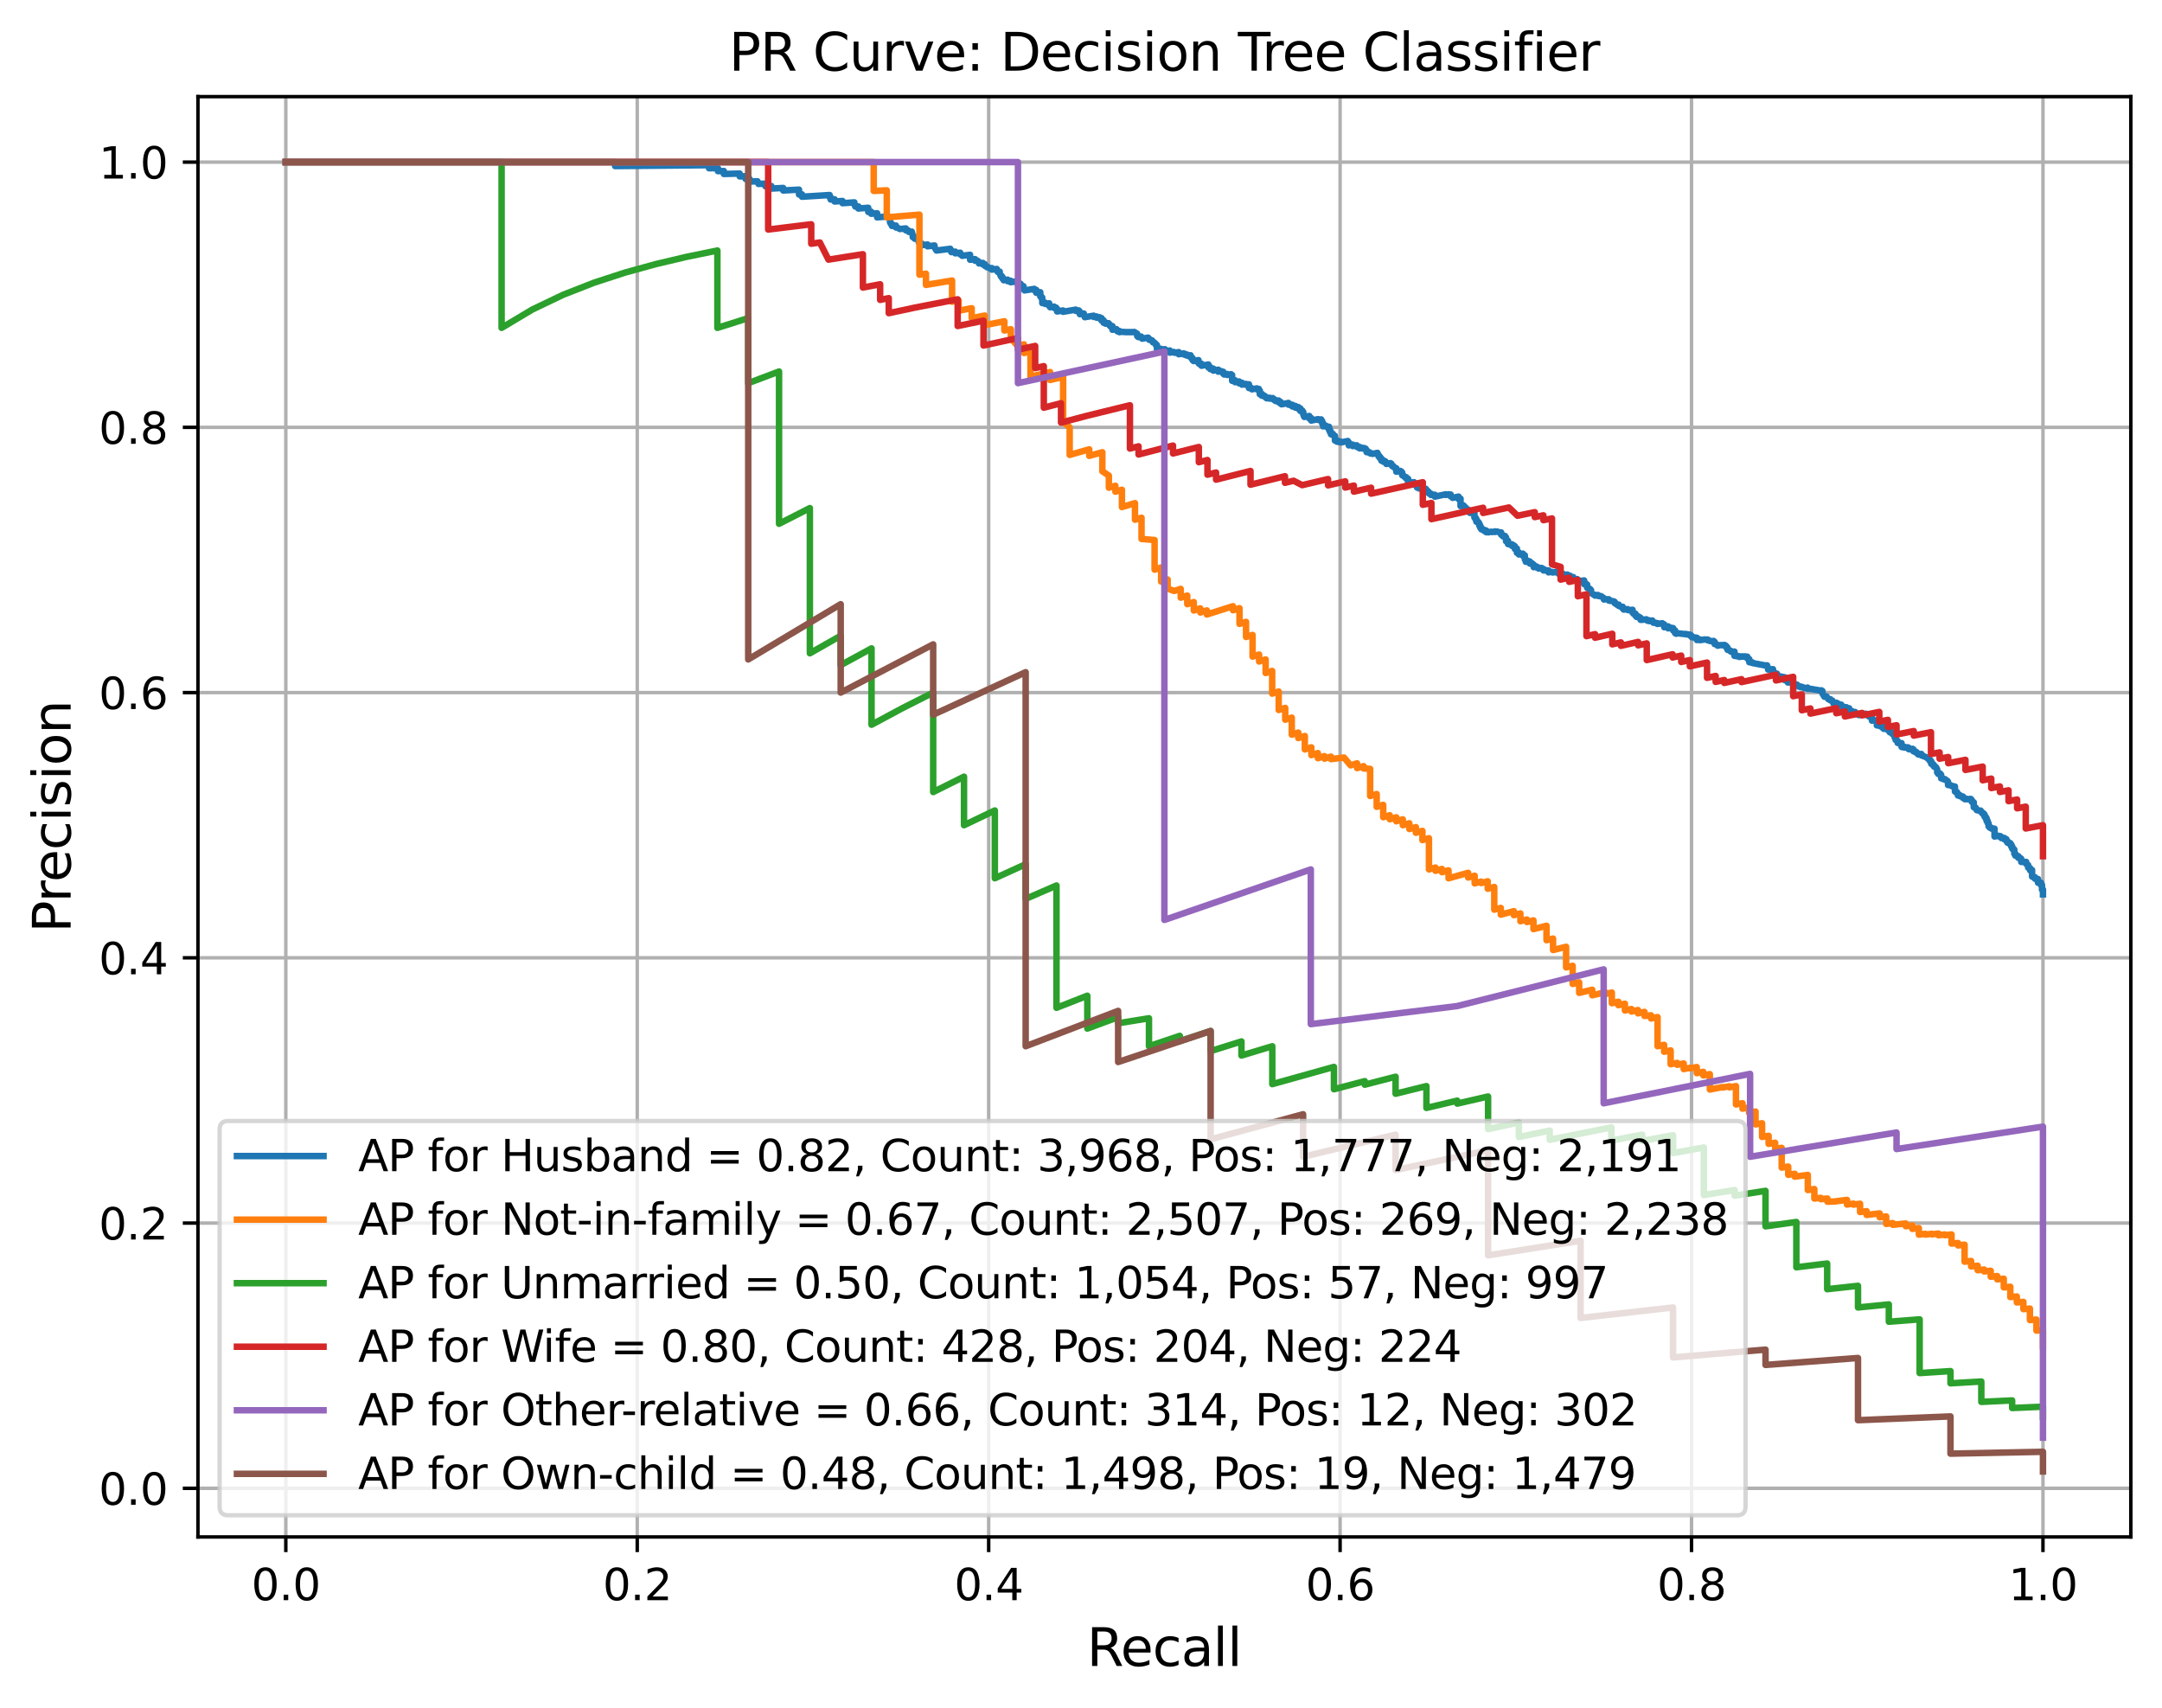<?xml version="1.0" encoding="utf-8" standalone="no"?>
<!DOCTYPE svg PUBLIC "-//W3C//DTD SVG 1.1//EN"
  "http://www.w3.org/Graphics/SVG/1.1/DTD/svg11.dtd">
<svg xmlns:xlink="http://www.w3.org/1999/xlink" width="499.317pt" height="394.45pt" viewBox="0 0 499.317 394.45" xmlns="http://www.w3.org/2000/svg" version="1.1">
 <defs>
  <style type="text/css">*{stroke-linejoin: round; stroke-linecap: butt}</style>
 </defs>
 <g id="figure_1">
  <g id="patch_1">
   <path d="M 0 394.45 
L 499.317 394.45 
L 499.317 0 
L 0 0 
z
" style="fill: #ffffff"/>
  </g>
  <g id="axes_1">
   <g id="patch_2">
    <path d="M 45.717 354.958 
L 492.117 354.958 
L 492.117 22.318 
L 45.717 22.318 
z
" style="fill: #ffffff"/>
   </g>
   <g id="matplotlib.axis_1">
    <g id="xtick_1">
     <g id="line2d_1">
      <path d="M 66.008 354.958 
L 66.008 22.318 
" clip-path="url(#pd0611aa103)" style="fill: none; stroke: #b0b0b0; stroke-width: 0.8; stroke-linecap: square"/>
     </g>
     <g id="line2d_2">
      <defs>
       <path id="mefeb917794" d="M 0 0 
L 0 3.5 
" style="stroke: #000000; stroke-width: 0.8"/>
      </defs>
      <g>
       <use xlink:href="#mefeb917794" x="66.008" y="354.958" style="stroke: #000000; stroke-width: 0.8"/>
      </g>
     </g>
     <g id="text_1">
      <!-- 0.0 -->
      <g transform="translate(58.056 369.557) scale(0.1 -0.1)">
       <defs>
        <path id="DejaVuSans-30" d="M 2034 4250 
Q 1547 4250 1301 3770 
Q 1056 3291 1056 2328 
Q 1056 1369 1301 889 
Q 1547 409 2034 409 
Q 2525 409 2770 889 
Q 3016 1369 3016 2328 
Q 3016 3291 2770 3770 
Q 2525 4250 2034 4250 
z
M 2034 4750 
Q 2819 4750 3233 4129 
Q 3647 3509 3647 2328 
Q 3647 1150 3233 529 
Q 2819 -91 2034 -91 
Q 1250 -91 836 529 
Q 422 1150 422 2328 
Q 422 3509 836 4129 
Q 1250 4750 2034 4750 
z
" transform="scale(0.016)"/>
        <path id="DejaVuSans-2e" d="M 684 794 
L 1344 794 
L 1344 0 
L 684 0 
L 684 794 
z
" transform="scale(0.016)"/>
       </defs>
       <use xlink:href="#DejaVuSans-30"/>
       <use xlink:href="#DejaVuSans-2e" x="63.623"/>
       <use xlink:href="#DejaVuSans-30" x="95.41"/>
      </g>
     </g>
    </g>
    <g id="xtick_2">
     <g id="line2d_3">
      <path d="M 147.171 354.958 
L 147.171 22.318 
" clip-path="url(#pd0611aa103)" style="fill: none; stroke: #b0b0b0; stroke-width: 0.8; stroke-linecap: square"/>
     </g>
     <g id="line2d_4">
      <g>
       <use xlink:href="#mefeb917794" x="147.171" y="354.958" style="stroke: #000000; stroke-width: 0.8"/>
      </g>
     </g>
     <g id="text_2">
      <!-- 0.2 -->
      <g transform="translate(139.22 369.557) scale(0.1 -0.1)">
       <defs>
        <path id="DejaVuSans-32" d="M 1228 531 
L 3431 531 
L 3431 0 
L 469 0 
L 469 531 
Q 828 903 1448 1529 
Q 2069 2156 2228 2338 
Q 2531 2678 2651 2914 
Q 2772 3150 2772 3378 
Q 2772 3750 2511 3984 
Q 2250 4219 1831 4219 
Q 1534 4219 1204 4116 
Q 875 4013 500 3803 
L 500 4441 
Q 881 4594 1212 4672 
Q 1544 4750 1819 4750 
Q 2544 4750 2975 4387 
Q 3406 4025 3406 3419 
Q 3406 3131 3298 2873 
Q 3191 2616 2906 2266 
Q 2828 2175 2409 1742 
Q 1991 1309 1228 531 
z
" transform="scale(0.016)"/>
       </defs>
       <use xlink:href="#DejaVuSans-30"/>
       <use xlink:href="#DejaVuSans-2e" x="63.623"/>
       <use xlink:href="#DejaVuSans-32" x="95.41"/>
      </g>
     </g>
    </g>
    <g id="xtick_3">
     <g id="line2d_5">
      <path d="M 228.335 354.958 
L 228.335 22.318 
" clip-path="url(#pd0611aa103)" style="fill: none; stroke: #b0b0b0; stroke-width: 0.8; stroke-linecap: square"/>
     </g>
     <g id="line2d_6">
      <g>
       <use xlink:href="#mefeb917794" x="228.335" y="354.958" style="stroke: #000000; stroke-width: 0.8"/>
      </g>
     </g>
     <g id="text_3">
      <!-- 0.4 -->
      <g transform="translate(220.383 369.557) scale(0.1 -0.1)">
       <defs>
        <path id="DejaVuSans-34" d="M 2419 4116 
L 825 1625 
L 2419 1625 
L 2419 4116 
z
M 2253 4666 
L 3047 4666 
L 3047 1625 
L 3713 1625 
L 3713 1100 
L 3047 1100 
L 3047 0 
L 2419 0 
L 2419 1100 
L 313 1100 
L 313 1709 
L 2253 4666 
z
" transform="scale(0.016)"/>
       </defs>
       <use xlink:href="#DejaVuSans-30"/>
       <use xlink:href="#DejaVuSans-2e" x="63.623"/>
       <use xlink:href="#DejaVuSans-34" x="95.41"/>
      </g>
     </g>
    </g>
    <g id="xtick_4">
     <g id="line2d_7">
      <path d="M 309.499 354.958 
L 309.499 22.318 
" clip-path="url(#pd0611aa103)" style="fill: none; stroke: #b0b0b0; stroke-width: 0.8; stroke-linecap: square"/>
     </g>
     <g id="line2d_8">
      <g>
       <use xlink:href="#mefeb917794" x="309.499" y="354.958" style="stroke: #000000; stroke-width: 0.8"/>
      </g>
     </g>
     <g id="text_4">
      <!-- 0.6 -->
      <g transform="translate(301.547 369.557) scale(0.1 -0.1)">
       <defs>
        <path id="DejaVuSans-36" d="M 2113 2584 
Q 1688 2584 1439 2293 
Q 1191 2003 1191 1497 
Q 1191 994 1439 701 
Q 1688 409 2113 409 
Q 2538 409 2786 701 
Q 3034 994 3034 1497 
Q 3034 2003 2786 2293 
Q 2538 2584 2113 2584 
z
M 3366 4563 
L 3366 3988 
Q 3128 4100 2886 4159 
Q 2644 4219 2406 4219 
Q 1781 4219 1451 3797 
Q 1122 3375 1075 2522 
Q 1259 2794 1537 2939 
Q 1816 3084 2150 3084 
Q 2853 3084 3261 2657 
Q 3669 2231 3669 1497 
Q 3669 778 3244 343 
Q 2819 -91 2113 -91 
Q 1303 -91 875 529 
Q 447 1150 447 2328 
Q 447 3434 972 4092 
Q 1497 4750 2381 4750 
Q 2619 4750 2861 4703 
Q 3103 4656 3366 4563 
z
" transform="scale(0.016)"/>
       </defs>
       <use xlink:href="#DejaVuSans-30"/>
       <use xlink:href="#DejaVuSans-2e" x="63.623"/>
       <use xlink:href="#DejaVuSans-36" x="95.41"/>
      </g>
     </g>
    </g>
    <g id="xtick_5">
     <g id="line2d_9">
      <path d="M 390.662 354.958 
L 390.662 22.318 
" clip-path="url(#pd0611aa103)" style="fill: none; stroke: #b0b0b0; stroke-width: 0.8; stroke-linecap: square"/>
     </g>
     <g id="line2d_10">
      <g>
       <use xlink:href="#mefeb917794" x="390.662" y="354.958" style="stroke: #000000; stroke-width: 0.8"/>
      </g>
     </g>
     <g id="text_5">
      <!-- 0.8 -->
      <g transform="translate(382.711 369.557) scale(0.1 -0.1)">
       <defs>
        <path id="DejaVuSans-38" d="M 2034 2216 
Q 1584 2216 1326 1975 
Q 1069 1734 1069 1313 
Q 1069 891 1326 650 
Q 1584 409 2034 409 
Q 2484 409 2743 651 
Q 3003 894 3003 1313 
Q 3003 1734 2745 1975 
Q 2488 2216 2034 2216 
z
M 1403 2484 
Q 997 2584 770 2862 
Q 544 3141 544 3541 
Q 544 4100 942 4425 
Q 1341 4750 2034 4750 
Q 2731 4750 3128 4425 
Q 3525 4100 3525 3541 
Q 3525 3141 3298 2862 
Q 3072 2584 2669 2484 
Q 3125 2378 3379 2068 
Q 3634 1759 3634 1313 
Q 3634 634 3220 271 
Q 2806 -91 2034 -91 
Q 1263 -91 848 271 
Q 434 634 434 1313 
Q 434 1759 690 2068 
Q 947 2378 1403 2484 
z
M 1172 3481 
Q 1172 3119 1398 2916 
Q 1625 2713 2034 2713 
Q 2441 2713 2670 2916 
Q 2900 3119 2900 3481 
Q 2900 3844 2670 4047 
Q 2441 4250 2034 4250 
Q 1625 4250 1398 4047 
Q 1172 3844 1172 3481 
z
" transform="scale(0.016)"/>
       </defs>
       <use xlink:href="#DejaVuSans-30"/>
       <use xlink:href="#DejaVuSans-2e" x="63.623"/>
       <use xlink:href="#DejaVuSans-38" x="95.41"/>
      </g>
     </g>
    </g>
    <g id="xtick_6">
     <g id="line2d_11">
      <path d="M 471.826 354.958 
L 471.826 22.318 
" clip-path="url(#pd0611aa103)" style="fill: none; stroke: #b0b0b0; stroke-width: 0.8; stroke-linecap: square"/>
     </g>
     <g id="line2d_12">
      <g>
       <use xlink:href="#mefeb917794" x="471.826" y="354.958" style="stroke: #000000; stroke-width: 0.8"/>
      </g>
     </g>
     <g id="text_6">
      <!-- 1.0 -->
      <g transform="translate(463.874 369.557) scale(0.1 -0.1)">
       <defs>
        <path id="DejaVuSans-31" d="M 794 531 
L 1825 531 
L 1825 4091 
L 703 3866 
L 703 4441 
L 1819 4666 
L 2450 4666 
L 2450 531 
L 3481 531 
L 3481 0 
L 794 0 
L 794 531 
z
" transform="scale(0.016)"/>
       </defs>
       <use xlink:href="#DejaVuSans-31"/>
       <use xlink:href="#DejaVuSans-2e" x="63.623"/>
       <use xlink:href="#DejaVuSans-30" x="95.41"/>
      </g>
     </g>
    </g>
    <g id="text_7">
     <!-- Recall -->
     <g transform="translate(251.016 384.754) scale(0.12 -0.12)">
      <defs>
       <path id="DejaVuSans-52" d="M 2841 2188 
Q 3044 2119 3236 1894 
Q 3428 1669 3622 1275 
L 4263 0 
L 3584 0 
L 2988 1197 
Q 2756 1666 2539 1819 
Q 2322 1972 1947 1972 
L 1259 1972 
L 1259 0 
L 628 0 
L 628 4666 
L 2053 4666 
Q 2853 4666 3247 4331 
Q 3641 3997 3641 3322 
Q 3641 2881 3436 2590 
Q 3231 2300 2841 2188 
z
M 1259 4147 
L 1259 2491 
L 2053 2491 
Q 2509 2491 2742 2702 
Q 2975 2913 2975 3322 
Q 2975 3731 2742 3939 
Q 2509 4147 2053 4147 
L 1259 4147 
z
" transform="scale(0.016)"/>
       <path id="DejaVuSans-65" d="M 3597 1894 
L 3597 1613 
L 953 1613 
Q 991 1019 1311 708 
Q 1631 397 2203 397 
Q 2534 397 2845 478 
Q 3156 559 3463 722 
L 3463 178 
Q 3153 47 2828 -22 
Q 2503 -91 2169 -91 
Q 1331 -91 842 396 
Q 353 884 353 1716 
Q 353 2575 817 3079 
Q 1281 3584 2069 3584 
Q 2775 3584 3186 3129 
Q 3597 2675 3597 1894 
z
M 3022 2063 
Q 3016 2534 2758 2815 
Q 2500 3097 2075 3097 
Q 1594 3097 1305 2825 
Q 1016 2553 972 2059 
L 3022 2063 
z
" transform="scale(0.016)"/>
       <path id="DejaVuSans-63" d="M 3122 3366 
L 3122 2828 
Q 2878 2963 2633 3030 
Q 2388 3097 2138 3097 
Q 1578 3097 1268 2742 
Q 959 2388 959 1747 
Q 959 1106 1268 751 
Q 1578 397 2138 397 
Q 2388 397 2633 464 
Q 2878 531 3122 666 
L 3122 134 
Q 2881 22 2623 -34 
Q 2366 -91 2075 -91 
Q 1284 -91 818 406 
Q 353 903 353 1747 
Q 353 2603 823 3093 
Q 1294 3584 2113 3584 
Q 2378 3584 2631 3529 
Q 2884 3475 3122 3366 
z
" transform="scale(0.016)"/>
       <path id="DejaVuSans-61" d="M 2194 1759 
Q 1497 1759 1228 1600 
Q 959 1441 959 1056 
Q 959 750 1161 570 
Q 1363 391 1709 391 
Q 2188 391 2477 730 
Q 2766 1069 2766 1631 
L 2766 1759 
L 2194 1759 
z
M 3341 1997 
L 3341 0 
L 2766 0 
L 2766 531 
Q 2569 213 2275 61 
Q 1981 -91 1556 -91 
Q 1019 -91 701 211 
Q 384 513 384 1019 
Q 384 1609 779 1909 
Q 1175 2209 1959 2209 
L 2766 2209 
L 2766 2266 
Q 2766 2663 2505 2880 
Q 2244 3097 1772 3097 
Q 1472 3097 1187 3025 
Q 903 2953 641 2809 
L 641 3341 
Q 956 3463 1253 3523 
Q 1550 3584 1831 3584 
Q 2591 3584 2966 3190 
Q 3341 2797 3341 1997 
z
" transform="scale(0.016)"/>
       <path id="DejaVuSans-6c" d="M 603 4863 
L 1178 4863 
L 1178 0 
L 603 0 
L 603 4863 
z
" transform="scale(0.016)"/>
      </defs>
      <use xlink:href="#DejaVuSans-52"/>
      <use xlink:href="#DejaVuSans-65" x="64.982"/>
      <use xlink:href="#DejaVuSans-63" x="126.506"/>
      <use xlink:href="#DejaVuSans-61" x="181.486"/>
      <use xlink:href="#DejaVuSans-6c" x="242.766"/>
      <use xlink:href="#DejaVuSans-6c" x="270.549"/>
     </g>
    </g>
   </g>
   <g id="matplotlib.axis_2">
    <g id="ytick_1">
     <g id="line2d_13">
      <path d="M 45.717 343.723 
L 492.117 343.723 
" clip-path="url(#pd0611aa103)" style="fill: none; stroke: #b0b0b0; stroke-width: 0.8; stroke-linecap: square"/>
     </g>
     <g id="line2d_14">
      <defs>
       <path id="mcbc9517bf5" d="M 0 0 
L -3.5 0 
" style="stroke: #000000; stroke-width: 0.8"/>
      </defs>
      <g>
       <use xlink:href="#mcbc9517bf5" x="45.717" y="343.723" style="stroke: #000000; stroke-width: 0.8"/>
      </g>
     </g>
     <g id="text_8">
      <!-- 0.0 -->
      <g transform="translate(22.814 347.522) scale(0.1 -0.1)">
       <use xlink:href="#DejaVuSans-30"/>
       <use xlink:href="#DejaVuSans-2e" x="63.623"/>
       <use xlink:href="#DejaVuSans-30" x="95.41"/>
      </g>
     </g>
    </g>
    <g id="ytick_2">
     <g id="line2d_15">
      <path d="M 45.717 282.466 
L 492.117 282.466 
" clip-path="url(#pd0611aa103)" style="fill: none; stroke: #b0b0b0; stroke-width: 0.8; stroke-linecap: square"/>
     </g>
     <g id="line2d_16">
      <g>
       <use xlink:href="#mcbc9517bf5" x="45.717" y="282.466" style="stroke: #000000; stroke-width: 0.8"/>
      </g>
     </g>
     <g id="text_9">
      <!-- 0.2 -->
      <g transform="translate(22.814 286.265) scale(0.1 -0.1)">
       <use xlink:href="#DejaVuSans-30"/>
       <use xlink:href="#DejaVuSans-2e" x="63.623"/>
       <use xlink:href="#DejaVuSans-32" x="95.41"/>
      </g>
     </g>
    </g>
    <g id="ytick_3">
     <g id="line2d_17">
      <path d="M 45.717 221.209 
L 492.117 221.209 
" clip-path="url(#pd0611aa103)" style="fill: none; stroke: #b0b0b0; stroke-width: 0.8; stroke-linecap: square"/>
     </g>
     <g id="line2d_18">
      <g>
       <use xlink:href="#mcbc9517bf5" x="45.717" y="221.209" style="stroke: #000000; stroke-width: 0.8"/>
      </g>
     </g>
     <g id="text_10">
      <!-- 0.4 -->
      <g transform="translate(22.814 225.008) scale(0.1 -0.1)">
       <use xlink:href="#DejaVuSans-30"/>
       <use xlink:href="#DejaVuSans-2e" x="63.623"/>
       <use xlink:href="#DejaVuSans-34" x="95.41"/>
      </g>
     </g>
    </g>
    <g id="ytick_4">
     <g id="line2d_19">
      <path d="M 45.717 159.952 
L 492.117 159.952 
" clip-path="url(#pd0611aa103)" style="fill: none; stroke: #b0b0b0; stroke-width: 0.8; stroke-linecap: square"/>
     </g>
     <g id="line2d_20">
      <g>
       <use xlink:href="#mcbc9517bf5" x="45.717" y="159.952" style="stroke: #000000; stroke-width: 0.8"/>
      </g>
     </g>
     <g id="text_11">
      <!-- 0.6 -->
      <g transform="translate(22.814 163.751) scale(0.1 -0.1)">
       <use xlink:href="#DejaVuSans-30"/>
       <use xlink:href="#DejaVuSans-2e" x="63.623"/>
       <use xlink:href="#DejaVuSans-36" x="95.41"/>
      </g>
     </g>
    </g>
    <g id="ytick_5">
     <g id="line2d_21">
      <path d="M 45.717 98.695 
L 492.117 98.695 
" clip-path="url(#pd0611aa103)" style="fill: none; stroke: #b0b0b0; stroke-width: 0.8; stroke-linecap: square"/>
     </g>
     <g id="line2d_22">
      <g>
       <use xlink:href="#mcbc9517bf5" x="45.717" y="98.695" style="stroke: #000000; stroke-width: 0.8"/>
      </g>
     </g>
     <g id="text_12">
      <!-- 0.8 -->
      <g transform="translate(22.814 102.494) scale(0.1 -0.1)">
       <use xlink:href="#DejaVuSans-30"/>
       <use xlink:href="#DejaVuSans-2e" x="63.623"/>
       <use xlink:href="#DejaVuSans-38" x="95.41"/>
      </g>
     </g>
    </g>
    <g id="ytick_6">
     <g id="line2d_23">
      <path d="M 45.717 37.438 
L 492.117 37.438 
" clip-path="url(#pd0611aa103)" style="fill: none; stroke: #b0b0b0; stroke-width: 0.8; stroke-linecap: square"/>
     </g>
     <g id="line2d_24">
      <g>
       <use xlink:href="#mcbc9517bf5" x="45.717" y="37.438" style="stroke: #000000; stroke-width: 0.8"/>
      </g>
     </g>
     <g id="text_13">
      <!-- 1.0 -->
      <g transform="translate(22.814 41.237) scale(0.1 -0.1)">
       <use xlink:href="#DejaVuSans-31"/>
       <use xlink:href="#DejaVuSans-2e" x="63.623"/>
       <use xlink:href="#DejaVuSans-30" x="95.41"/>
      </g>
     </g>
    </g>
    <g id="text_14">
     <!-- Precision -->
     <g transform="translate(16.318 215.407) rotate(-90) scale(0.12 -0.12)">
      <defs>
       <path id="DejaVuSans-50" d="M 1259 4147 
L 1259 2394 
L 2053 2394 
Q 2494 2394 2734 2622 
Q 2975 2850 2975 3272 
Q 2975 3691 2734 3919 
Q 2494 4147 2053 4147 
L 1259 4147 
z
M 628 4666 
L 2053 4666 
Q 2838 4666 3239 4311 
Q 3641 3956 3641 3272 
Q 3641 2581 3239 2228 
Q 2838 1875 2053 1875 
L 1259 1875 
L 1259 0 
L 628 0 
L 628 4666 
z
" transform="scale(0.016)"/>
       <path id="DejaVuSans-72" d="M 2631 2963 
Q 2534 3019 2420 3045 
Q 2306 3072 2169 3072 
Q 1681 3072 1420 2755 
Q 1159 2438 1159 1844 
L 1159 0 
L 581 0 
L 581 3500 
L 1159 3500 
L 1159 2956 
Q 1341 3275 1631 3429 
Q 1922 3584 2338 3584 
Q 2397 3584 2469 3576 
Q 2541 3569 2628 3553 
L 2631 2963 
z
" transform="scale(0.016)"/>
       <path id="DejaVuSans-69" d="M 603 3500 
L 1178 3500 
L 1178 0 
L 603 0 
L 603 3500 
z
M 603 4863 
L 1178 4863 
L 1178 4134 
L 603 4134 
L 603 4863 
z
" transform="scale(0.016)"/>
       <path id="DejaVuSans-73" d="M 2834 3397 
L 2834 2853 
Q 2591 2978 2328 3040 
Q 2066 3103 1784 3103 
Q 1356 3103 1142 2972 
Q 928 2841 928 2578 
Q 928 2378 1081 2264 
Q 1234 2150 1697 2047 
L 1894 2003 
Q 2506 1872 2764 1633 
Q 3022 1394 3022 966 
Q 3022 478 2636 193 
Q 2250 -91 1575 -91 
Q 1294 -91 989 -36 
Q 684 19 347 128 
L 347 722 
Q 666 556 975 473 
Q 1284 391 1588 391 
Q 1994 391 2212 530 
Q 2431 669 2431 922 
Q 2431 1156 2273 1281 
Q 2116 1406 1581 1522 
L 1381 1569 
Q 847 1681 609 1914 
Q 372 2147 372 2553 
Q 372 3047 722 3315 
Q 1072 3584 1716 3584 
Q 2034 3584 2315 3537 
Q 2597 3491 2834 3397 
z
" transform="scale(0.016)"/>
       <path id="DejaVuSans-6f" d="M 1959 3097 
Q 1497 3097 1228 2736 
Q 959 2375 959 1747 
Q 959 1119 1226 758 
Q 1494 397 1959 397 
Q 2419 397 2687 759 
Q 2956 1122 2956 1747 
Q 2956 2369 2687 2733 
Q 2419 3097 1959 3097 
z
M 1959 3584 
Q 2709 3584 3137 3096 
Q 3566 2609 3566 1747 
Q 3566 888 3137 398 
Q 2709 -91 1959 -91 
Q 1206 -91 779 398 
Q 353 888 353 1747 
Q 353 2609 779 3096 
Q 1206 3584 1959 3584 
z
" transform="scale(0.016)"/>
       <path id="DejaVuSans-6e" d="M 3513 2113 
L 3513 0 
L 2938 0 
L 2938 2094 
Q 2938 2591 2744 2837 
Q 2550 3084 2163 3084 
Q 1697 3084 1428 2787 
Q 1159 2491 1159 1978 
L 1159 0 
L 581 0 
L 581 3500 
L 1159 3500 
L 1159 2956 
Q 1366 3272 1645 3428 
Q 1925 3584 2291 3584 
Q 2894 3584 3203 3211 
Q 3513 2838 3513 2113 
z
" transform="scale(0.016)"/>
      </defs>
      <use xlink:href="#DejaVuSans-50"/>
      <use xlink:href="#DejaVuSans-72" x="58.553"/>
      <use xlink:href="#DejaVuSans-65" x="97.416"/>
      <use xlink:href="#DejaVuSans-63" x="158.939"/>
      <use xlink:href="#DejaVuSans-69" x="213.92"/>
      <use xlink:href="#DejaVuSans-73" x="241.703"/>
      <use xlink:href="#DejaVuSans-69" x="293.803"/>
      <use xlink:href="#DejaVuSans-6f" x="321.586"/>
      <use xlink:href="#DejaVuSans-6e" x="382.768"/>
     </g>
    </g>
   </g>
   <g id="line2d_25">
    <path d="M 471.826 206.559 
L 471.826 205.443 
L 471.598 205.486 
L 471.598 205.381 
L 471.598 204.388 
L 471.369 204.396 
L 471.369 204.288 
L 471.369 203.858 
L 470.684 203.878 
L 470.684 203.842 
L 470.684 203.008 
L 470.227 203.058 
L 470.227 202.985 
L 470.227 202.911 
L 469.999 202.954 
L 469.999 202.918 
L 469.999 202.588 
L 469.542 202.563 
L 469.542 202.416 
L 469.314 202.459 
L 469.314 202.348 
L 469.314 200.93 
L 468.857 201.017 
L 468.857 200.941 
L 468.857 200.487 
L 468.629 200.53 
L 468.629 200.454 
L 468.629 200.34 
L 468.4 200.383 
L 468.4 200.307 
L 468.4 199.772 
L 467.944 199.512 
L 467.944 199.047 
L 466.802 199.07 
L 466.802 198.992 
L 466.802 198.327 
L 466.573 198.37 
L 466.573 198.292 
L 466.573 198.134 
L 466.345 198.177 
L 466.345 198.098 
L 466.345 198.059 
L 466.117 198.103 
L 466.117 198.023 
L 466.117 197.706 
L 465.66 197.714 
L 465.66 197.555 
L 465.432 197.599 
L 465.432 197.519 
L 465.432 197.119 
L 465.203 197.162 
L 465.203 197.082 
L 465.203 196.193 
L 464.975 196.196 
L 464.975 196.115 
L 464.975 195.993 
L 464.746 196.036 
L 464.746 195.955 
L 464.746 195.504 
L 464.518 195.548 
L 464.518 195.466 
L 464.518 195.053 
L 464.29 195.097 
L 464.29 195.014 
L 464.29 194.724 
L 464.061 194.768 
L 464.061 194.685 
L 464.061 194.643 
L 463.833 194.687 
L 463.833 194.604 
L 463.833 194.562 
L 463.605 194.606 
L 463.605 194.523 
L 463.605 194.188 
L 463.376 194.232 
L 463.376 194.148 
L 463.376 193.811 
L 462.919 193.857 
L 462.919 193.815 
L 462.919 193.519 
L 462.234 193.566 
L 462.234 193.311 
L 462.006 193.355 
L 462.006 193.27 
L 462.006 193.1 
L 461.549 193.145 
L 461.549 193.102 
L 461.549 193.017 
L 460.636 193.194 
L 460.636 193.151 
L 460.636 191.374 
L 460.179 191.375 
L 460.179 191.331 
L 459.951 191.375 
L 459.951 191.287 
L 459.951 191.199 
L 459.722 191.244 
L 459.722 191.156 
L 459.722 191.068 
L 459.494 191.112 
L 459.494 191.024 
L 459.494 190.847 
L 459.265 190.847 
L 459.265 190.803 
L 459.265 190.135 
L 459.037 190.045 
L 459.037 189.55 
L 458.809 189.595 
L 458.809 189.505 
L 458.809 188.961 
L 458.58 189.005 
L 458.58 188.914 
L 458.58 188.595 
L 458.352 188.64 
L 458.352 188.548 
L 458.352 188.135 
L 458.124 188.18 
L 458.124 188.134 
L 458.124 187.857 
L 457.895 187.902 
L 457.895 187.809 
L 457.895 187.763 
L 457.667 187.669 
L 457.667 187.483 
L 457.438 187.388 
L 457.438 187.202 
L 456.982 187.198 
L 456.525 187.1 
L 456.525 186.865 
L 456.297 186.769 
L 456.297 186.534 
L 455.84 186.434 
L 455.84 185.29 
L 455.612 185.335 
L 455.612 185.287 
L 455.612 185.143 
L 455.383 185.188 
L 455.383 185.091 
L 455.383 184.753 
L 455.155 184.798 
L 455.155 184.701 
L 455.155 184.507 
L 454.241 184.59 
L 454.241 184.492 
L 453.785 184.582 
L 453.785 184.485 
L 453.785 184.338 
L 453.556 184.383 
L 453.556 184.286 
L 453.556 184.237 
L 453.328 184.282 
L 453.328 184.184 
L 453.328 183.939 
L 452.871 183.93 
L 452.871 183.832 
L 452.643 183.877 
L 452.643 183.778 
L 452.643 183.63 
L 452.186 183.721 
L 452.186 183.622 
L 452.186 183.274 
L 451.958 183.17 
L 451.958 182.921 
L 451.729 182.966 
L 451.729 182.866 
L 451.729 182.766 
L 451.501 182.811 
L 451.501 182.711 
L 451.501 181.651 
L 451.044 181.64 
L 451.044 181.538 
L 450.816 181.583 
L 450.816 181.482 
L 450.359 181.368 
L 450.359 181.266 
L 449.902 181.305 
L 449.902 181.202 
L 449.902 180.533 
L 449.674 180.267 
L 449.217 180.098 
L 449.217 179.942 
L 448.76 179.928 
L 448.76 179.771 
L 448.304 179.757 
L 448.304 178.914 
L 448.075 178.959 
L 448.075 178.853 
L 448.075 178.641 
L 447.618 178.732 
L 447.618 178.626 
L 447.618 178.359 
L 447.39 178.404 
L 447.39 178.297 
L 447.39 177.653 
L 447.162 177.32 
L 447.162 177.212 
L 446.933 177.04 
L 446.705 177.086 
L 446.705 176.977 
L 446.705 176.759 
L 446.477 176.804 
L 446.477 176.695 
L 446.477 176.476 
L 446.248 176.522 
L 446.248 176.467 
L 446.248 176.357 
L 446.02 176.403 
L 446.02 176.293 
L 446.02 175.796 
L 445.791 175.842 
L 445.791 175.731 
L 445.791 175.509 
L 445.563 175.555 
L 445.563 175.443 
L 445.563 175.332 
L 445.335 175.266 
L 445.335 175.043 
L 445.106 175.089 
L 445.106 174.977 
L 443.965 174.53 
L 443.965 174.417 
L 443.736 174.463 
L 443.736 174.35 
L 443.736 174.123 
L 443.051 174.26 
L 443.051 174.204 
L 443.051 174.033 
L 442.823 174.079 
L 442.823 174.022 
L 442.823 173.908 
L 442.594 173.839 
L 442.594 173.668 
L 442.366 173.714 
L 442.366 173.542 
L 442.138 173.588 
L 442.138 173.53 
L 442.138 173.473 
L 441.909 173.519 
L 441.909 173.461 
L 441.909 173.058 
L 441.681 173.104 
L 441.681 173.046 
L 441.681 172.93 
L 440.996 173.068 
L 440.996 173.01 
L 440.996 172.952 
L 440.767 172.998 
L 440.767 172.94 
L 440.767 172.65 
L 440.539 172.579 
L 439.854 172.659 
L 439.854 172.484 
L 439.397 172.576 
L 439.397 172.518 
L 439.397 172.459 
L 439.169 172.505 
L 439.169 172.447 
L 439.169 171.622 
L 438.712 171.714 
L 438.712 171.655 
L 438.712 171.596 
L 438.484 171.642 
L 438.484 171.583 
L 438.484 171.524 
L 438.255 171.57 
L 438.255 171.51 
L 438.255 171.094 
L 438.027 171.02 
L 438.027 170.841 
L 437.798 170.887 
L 437.798 170.406 
L 437.57 170.332 
L 437.57 169.544 
L 437.113 169.576 
L 437.113 169.332 
L 436.885 169.378 
L 436.885 169.072 
L 436.428 169.103 
L 436.428 168.734 
L 436.2 168.78 
L 436.2 168.718 
L 436.2 168.533 
L 435.971 168.579 
L 435.971 168.518 
L 435.971 168.27 
L 435.058 168.331 
L 435.058 168.207 
L 435.058 168.082 
L 434.83 168.128 
L 434.83 168.066 
L 434.83 167.754 
L 434.601 167.8 
L 434.601 167.737 
L 434.601 167.612 
L 434.144 167.705 
L 434.144 167.642 
L 434.144 167.39 
L 433.459 167.53 
L 433.459 167.467 
L 433.459 166.58 
L 433.231 166.626 
L 433.231 166.563 
L 433.231 166.435 
L 433.003 166.354 
L 432.317 166.429 
L 432.317 165.594 
L 432.089 165.64 
L 432.089 165.575 
L 432.089 165.381 
L 431.632 165.474 
L 431.632 165.409 
L 431.632 165.02 
L 430.947 165.094 
L 430.947 164.833 
L 429.349 165.16 
L 429.349 165.094 
L 429.12 165.076 
L 429.12 164.879 
L 428.664 164.907 
L 428.664 164.841 
L 428.435 164.888 
L 428.435 164.822 
L 428.435 164.426 
L 427.75 164.5 
L 427.75 164.235 
L 427.065 164.31 
L 427.065 163.575 
L 426.837 163.622 
L 426.38 163.313 
L 425.923 163.407 
L 425.695 163.252 
L 425.695 163.185 
L 425.466 163.232 
L 425.466 163.164 
L 425.466 163.029 
L 425.238 163.076 
L 425.238 163.008 
L 425.238 162.736 
L 425.01 162.784 
L 425.01 162.716 
L 424.781 162.626 
L 424.324 162.721 
L 424.324 162.653 
L 424.324 162.379 
L 424.096 162.426 
L 424.096 162.358 
L 424.096 162.289 
L 423.411 162.431 
L 423.411 162.362 
L 423.411 162.088 
L 423.183 161.928 
L 423.183 161.79 
L 422.954 161.837 
L 422.954 161.768 
L 422.954 161.699 
L 422.726 161.746 
L 422.726 161.677 
L 422.726 161.469 
L 422.269 161.494 
L 421.812 160.821 
L 421.356 160.915 
L 420.899 160.165 
L 420.899 159.597 
L 420.67 159.501 
L 420.67 159.43 
L 420.442 159.477 
L 418.158 159.09 
L 417.473 159.088 
L 417.473 159.016 
L 417.473 158.799 
L 416.788 158.942 
L 416.331 158.746 
L 416.331 158.673 
L 415.875 158.696 
L 415.875 158.55 
L 415.418 158.572 
L 415.19 158.327 
L 415.19 158.254 
L 414.961 158.155 
L 414.961 158.081 
L 414.504 158.177 
L 414.504 158.103 
L 414.504 157.956 
L 413.819 157.804 
L 413.819 157.507 
L 412.906 157.624 
L 412.906 157.55 
L 412.906 157.326 
L 412.449 157.123 
L 412.449 157.048 
L 412.221 157.096 
L 412.221 157.021 
L 412.221 156.418 
L 411.992 156.466 
L 411.992 156.391 
L 410.394 156.044 
L 410.394 155.585 
L 409.709 155.346 
L 409.48 155.394 
L 409.48 155.317 
L 409.48 154.543 
L 408.338 154.629 
L 408.338 154.551 
L 408.338 154.317 
L 408.11 153.659 
L 407.653 153.676 
L 404.684 153.114 
L 404.684 152.954 
L 404.228 152.971 
L 404.228 152.891 
L 403.999 152.939 
L 403.999 152.859 
L 403.999 152.214 
L 403.543 152.068 
L 403.543 151.661 
L 403.086 151.677 
L 403.086 151.595 
L 402.401 151.659 
L 402.401 151.577 
L 401.716 151.723 
L 401.716 151.642 
L 401.716 151.56 
L 401.259 151.575 
L 401.259 151.493 
L 401.03 151.542 
L 401.03 151.459 
L 401.03 151.377 
L 400.574 151.475 
L 400.574 151.392 
L 400.574 150.481 
L 399.889 150.544 
L 399.66 150.426 
L 399.66 150.259 
L 398.975 150.07 
L 398.975 149.565 
L 398.747 149.614 
L 398.747 149.529 
L 398.747 149.275 
L 398.518 149.324 
L 398.518 149.07 
L 398.29 149.118 
L 398.29 149.033 
L 398.29 148.948 
L 397.605 149.009 
L 397.376 148.973 
L 396.691 149.12 
L 396.691 149.034 
L 396.691 148.949 
L 396.235 148.704 
L 396.006 148.753 
L 396.006 148.667 
L 396.006 148.236 
L 395.778 148.285 
L 395.778 148.199 
L 395.778 148.026 
L 395.093 148.086 
L 394.636 147.924 
L 394.636 147.837 
L 394.408 147.886 
L 394.408 147.799 
L 394.408 147.712 
L 393.723 147.684 
L 392.581 147.843 
L 392.581 147.668 
L 391.896 147.816 
L 391.896 147.728 
L 391.896 147.288 
L 391.667 147.337 
L 391.667 147.249 
L 390.754 147.181 
L 390.754 146.915 
L 390.525 146.964 
L 390.525 146.875 
L 390.525 146.697 
L 390.297 146.746 
L 390.297 146.657 
L 390.297 146.568 
L 390.069 146.617 
L 390.069 146.528 
L 389.383 146.497 
L 389.383 146.408 
L 388.927 146.417 
L 387.556 146.265 
L 387.1 146.364 
L 387.1 146.274 
L 387.1 146.183 
L 386.871 146.233 
L 386.871 146.143 
L 386.871 145.597 
L 386.415 145.605 
L 386.415 145.056 
L 385.958 145.063 
L 385.958 144.971 
L 385.273 145.121 
L 385.273 145.029 
L 385.273 144.659 
L 384.359 144.859 
L 384.359 144.208 
L 384.131 144.258 
L 384.131 144.165 
L 384.131 144.072 
L 383.902 144.122 
L 383.902 144.028 
L 383.902 143.935 
L 382.761 144.091 
L 382.761 143.903 
L 382.532 143.953 
L 382.304 143.815 
L 381.847 143.821 
L 381.847 143.727 
L 381.619 143.493 
L 381.619 143.304 
L 380.934 143.454 
L 380.934 143.359 
L 380.934 143.264 
L 380.477 143.365 
L 380.249 143.033 
L 379.335 143.139 
L 378.878 143.144 
L 378.878 143.049 
L 378.878 142.664 
L 378.65 142.714 
L 378.65 142.618 
L 378.65 142.521 
L 378.422 142.572 
L 378.422 142.475 
L 378.422 142.379 
L 377.965 142.48 
L 377.965 142.189 
L 377.736 142.239 
L 377.736 142.142 
L 377.736 141.753 
L 377.28 141.756 
L 377.28 141.462 
L 377.051 141.513 
L 377.051 141.415 
L 377.051 140.824 
L 376.138 140.927 
L 376.138 140.828 
L 375.909 140.878 
L 375.909 140.779 
L 375.909 140.68 
L 374.996 140.783 
L 374.996 140.484 
L 374.768 140.535 
L 374.768 140.435 
L 374.768 140.135 
L 374.539 140.186 
L 373.854 139.936 
L 373.854 139.634 
L 373.397 139.634 
L 373.397 139.533 
L 372.941 139.33 
L 372.941 139.025 
L 372.712 138.872 
L 371.57 138.716 
L 371.57 138.408 
L 370.657 138.404 
L 370.429 138.455 
L 370.429 138.352 
L 370.429 138.145 
L 369.743 137.674 
L 369.287 137.671 
L 369.287 137.567 
L 369.058 137.617 
L 369.058 137.513 
L 369.058 137.408 
L 368.373 137.561 
L 368.373 137.456 
L 368.373 137.351 
L 368.145 137.402 
L 367.46 136.922 
L 367.46 136.285 
L 367.231 136.336 
L 367.231 136.23 
L 367.231 136.016 
L 367.003 136.067 
L 366.775 135.797 
L 366.775 135.689 
L 366.546 135.74 
L 366.546 135.633 
L 366.546 134.986 
L 366.318 135.037 
L 366.318 134.928 
L 366.318 134.82 
L 365.861 134.921 
L 365.861 134.813 
L 365.861 134.05 
L 364.719 134.193 
L 364.719 134.084 
L 364.262 133.855 
L 364.262 133.745 
L 363.349 133.837 
L 363.349 133.283 
L 362.664 133.435 
L 362.664 133.324 
L 362.664 132.99 
L 362.435 133.041 
L 362.435 132.929 
L 361.979 132.918 
L 361.979 132.694 
L 361.065 132.897 
L 361.065 132.785 
L 361.065 132.56 
L 360.608 132.661 
L 360.608 132.436 
L 359.923 132.475 
L 359.923 132.248 
L 359.695 132.299 
L 359.695 132.186 
L 359.695 132.072 
L 358.553 132.213 
L 358.553 132.099 
L 358.096 132.087 
L 357.64 132.189 
L 357.64 131.731 
L 357.183 131.718 
L 356.955 131.769 
L 356.955 131.654 
L 356.498 131.757 
L 356.498 131.41 
L 356.269 131.461 
L 356.269 131.345 
L 356.041 131.397 
L 356.041 131.165 
L 355.356 131.319 
L 355.356 131.086 
L 355.128 131.137 
L 355.128 131.02 
L 354.899 131.072 
L 354.899 130.838 
L 354.214 130.992 
L 354.214 130.405 
L 353.986 130.457 
L 353.986 130.221 
L 353.757 130.272 
L 353.757 130.036 
L 353.301 130.139 
L 353.301 129.664 
L 353.072 129.715 
L 353.072 129.596 
L 352.387 129.75 
L 352.387 129.152 
L 352.159 129.204 
L 352.159 128.24 
L 351.702 128.342 
L 351.702 127.857 
L 350.788 128.061 
L 350.788 127.573 
L 350.332 127.675 
L 350.332 126.691 
L 349.875 126.793 
L 349.875 126.173 
L 349.647 126.224 
L 349.647 125.975 
L 349.19 126.076 
L 349.19 125.702 
L 348.961 125.752 
L 348.276 125.654 
L 348.276 124.897 
L 347.82 124.999 
L 347.82 124.109 
L 347.591 124.159 
L 347.591 123.776 
L 347.135 123.877 
L 347.135 123.62 
L 346.906 123.67 
L 346.906 123.413 
L 346.678 123.463 
L 346.678 122.946 
L 346.449 122.997 
L 345.764 122.758 
L 345.308 122.858 
L 345.308 122.728 
L 344.622 122.879 
L 344.394 122.799 
L 343.709 122.951 
L 343.709 122.82 
L 343.252 122.921 
L 343.252 122.527 
L 342.795 122.629 
L 342.795 122.365 
L 342.567 122.416 
L 342.567 122.284 
L 342.339 122.202 
L 342.11 122.253 
L 342.11 121.855 
L 341.882 121.905 
L 341.882 121.372 
L 341.654 121.422 
L 341.654 120.886 
L 341.425 120.802 
L 341.425 120.533 
L 341.197 120.583 
L 341.197 120.448 
L 340.968 120.498 
L 340.968 119.821 
L 340.74 119.871 
L 340.74 119.462 
L 340.512 119.512 
L 340.512 118.414 
L 340.283 118.464 
L 340.283 118.326 
L 339.598 118.475 
L 339.37 118.386 
L 339.37 117.97 
L 339.141 117.88 
L 339.141 117.741 
L 338.913 117.791 
L 338.913 117.651 
L 338.685 117.701 
L 338.685 117.421 
L 338.456 117.19 
L 338.228 117.239 
L 338.228 116.958 
L 338 117.007 
L 338 116.725 
L 337.314 116.874 
L 337.314 115.164 
L 336.858 115.261 
L 336.858 114.685 
L 335.488 114.979 
L 335.488 114.834 
L 335.031 114.641 
L 335.031 114.204 
L 334.802 114.253 
L 334.574 114.156 
L 333.889 114.303 
L 333.889 114.156 
L 331.377 114.699 
L 331.377 114.256 
L 331.148 114.306 
L 330.92 114.207 
L 330.463 114.306 
L 330.463 114.009 
L 330.235 114.059 
L 330.235 113.91 
L 330.007 113.96 
L 330.007 113.661 
L 329.778 113.411 
L 329.321 113.51 
L 329.321 112.908 
L 329.093 112.958 
L 329.093 112.807 
L 328.408 112.955 
L 328.408 112.803 
L 328.18 112.853 
L 327.723 112.8 
L 327.723 112.648 
L 327.494 112.698 
L 327.494 112.546 
L 327.266 112.595 
L 327.266 112.137 
L 327.038 112.186 
L 327.038 111.726 
L 326.581 111.824 
L 326.581 111.362 
L 325.896 111.51 
L 325.896 111.355 
L 325.211 111.503 
L 325.211 110.568 
L 324.982 110.618 
L 324.982 110.461 
L 324.754 110.51 
L 324.754 110.196 
L 324.526 110.245 
L 324.069 109.87 
L 324.069 109.712 
L 323.84 109.761 
L 323.84 109.126 
L 323.612 109.175 
L 323.612 108.856 
L 323.384 108.905 
L 323.384 108.745 
L 322.47 108.939 
L 322.47 108.135 
L 322.242 108.184 
L 321.785 107.633 
L 321.557 107.681 
L 321.557 107.518 
L 321.328 107.404 
L 321.328 107.077 
L 321.1 106.962 
L 320.187 107.155 
L 320.187 106.826 
L 319.958 106.874 
L 319.958 106.544 
L 319.501 106.641 
L 319.501 106.309 
L 319.045 106.406 
L 319.045 105.907 
L 318.816 105.955 
L 318.816 105.621 
L 318.588 105.669 
L 318.588 105.334 
L 318.36 105.382 
L 318.36 105.045 
L 318.131 104.925 
L 318.131 104.587 
L 316.989 104.825 
L 316.761 104.703 
L 316.533 104.751 
L 316.533 104.581 
L 316.304 104.629 
L 316.304 104.458 
L 316.076 104.506 
L 315.847 104.383 
L 315.619 104.431 
L 315.619 103.917 
L 315.391 103.793 
L 315.391 103.62 
L 315.162 103.668 
L 315.162 103.495 
L 314.706 103.59 
L 314.706 103.417 
L 314.02 103.56 
L 314.02 103.213 
L 313.564 103.308 
L 313.564 103.134 
L 313.335 103.182 
L 313.335 102.832 
L 312.422 103.023 
L 312.422 102.672 
L 311.508 102.863 
L 311.508 102.156 
L 311.28 102.203 
L 311.28 101.848 
L 309.681 102.181 
L 309.681 102.003 
L 309.225 102.098 
L 309.225 101.919 
L 308.768 102.015 
L 308.768 101.655 
L 308.311 101.751 
L 308.311 100.665 
L 308.083 100.713 
L 308.083 100.53 
L 307.854 100.395 
L 307.854 100.213 
L 307.398 100.307 
L 307.398 99.757 
L 307.169 99.804 
L 307.169 99.251 
L 306.941 99.297 
L 306.941 98.556 
L 306.484 98.649 
L 306.484 98.462 
L 306.256 98.509 
L 306.256 98.322 
L 305.571 98.461 
L 305.571 97.71 
L 305.342 97.756 
L 305.342 97.19 
L 305.114 97.235 
L 305.114 96.856 
L 304.429 96.993 
L 304.429 96.803 
L 302.83 97.126 
L 302.83 96.55 
L 302.373 96.642 
L 302.373 96.063 
L 301.232 96.293 
L 301.003 95.755 
L 301.003 95.168 
L 300.775 95.214 
L 300.775 94.821 
L 300.318 94.912 
L 300.318 94.32 
L 299.861 94.41 
L 299.861 94.013 
L 299.176 94.148 
L 299.176 93.749 
L 298.491 93.885 
L 298.491 93.484 
L 298.034 93.574 
L 298.034 93.373 
L 297.578 93.463 
L 297.578 93.059 
L 295.979 93.375 
L 295.979 93.172 
L 295.751 93.217 
L 295.751 92.809 
L 295.294 92.899 
L 295.294 92.489 
L 294.609 92.625 
L 294.609 92.419 
L 294.38 92.464 
L 294.38 92.258 
L 294.152 92.303 
L 294.152 92.096 
L 293.924 92.141 
L 293.924 91.934 
L 293.239 92.069 
L 293.239 91.861 
L 292.553 91.996 
L 292.553 91.787 
L 292.325 91.832 
L 292.325 91.623 
L 292.097 91.458 
L 291.868 91.503 
L 291.868 91.293 
L 291.412 91.383 
L 291.412 90.961 
L 290.955 91.051 
L 290.955 90.201 
L 290.726 90.246 
L 290.726 89.819 
L 290.27 89.907 
L 290.27 89.693 
L 289.128 89.914 
L 289.128 89.699 
L 288.899 89.743 
L 288.899 89.527 
L 288.443 89.616 
L 288.443 88.747 
L 287.758 88.879 
L 287.758 88.661 
L 286.844 88.837 
L 286.844 88.398 
L 286.159 88.53 
L 286.159 88.088 
L 285.246 88.264 
L 285.246 87.819 
L 284.56 87.951 
L 284.56 86.605 
L 284.332 86.648 
L 284.332 86.422 
L 283.419 86.595 
L 283.419 86.368 
L 282.733 86.498 
L 282.733 86.27 
L 282.505 86.313 
L 282.505 85.856 
L 282.277 85.899 
L 282.048 85.713 
L 281.363 85.842 
L 281.363 85.381 
L 280.221 85.596 
L 280.221 85.131 
L 279.536 85.261 
L 279.536 84.793 
L 279.079 84.879 
L 279.079 84.174 
L 277.481 84.473 
L 277.481 83.998 
L 277.024 84.083 
L 276.796 83.888 
L 276.796 83.169 
L 275.654 83.381 
L 275.654 83.14 
L 275.425 83.182 
L 275.425 82.698 
L 275.197 82.74 
L 274.969 82.539 
L 274.969 82.051 
L 274.284 82.176 
L 274.284 81.931 
L 273.827 82.015 
L 273.827 81.769 
L 273.37 81.852 
L 273.37 81.605 
L 272.228 81.815 
L 272.228 81.318 
L 271.315 81.485 
L 271.086 81.277 
L 270.173 81.445 
L 270.173 80.941 
L 269.488 81.067 
L 269.031 80.644 
L 268.118 80.811 
L 268.118 80.556 
L 267.204 80.724 
L 267.204 79.695 
L 266.976 79.736 
L 266.976 79.477 
L 266.519 79.04 
L 266.291 79.081 
L 266.062 78.599 
L 265.834 78.64 
L 265.605 78.418 
L 265.377 78.458 
L 265.377 78.195 
L 265.149 77.971 
L 263.778 78.215 
L 263.55 77.989 
L 263.55 77.723 
L 262.865 77.844 
L 262.637 77.617 
L 262.637 77.079 
L 261.952 76.658 
L 261.723 76.697 
L 260.125 76.705 
L 258.983 76.632 
L 258.526 76.714 
L 258.526 76.437 
L 258.069 76.518 
L 258.069 76.241 
L 257.841 76.281 
L 257.841 76.003 
L 256.927 76.164 
L 256.927 75.322 
L 256.471 75.402 
L 256.471 75.12 
L 256.242 75.16 
L 256.242 74.877 
L 256.014 74.916 
L 256.014 74.632 
L 255.329 74.75 
L 255.329 74.465 
L 254.872 74.544 
L 254.872 73.97 
L 254.415 74.048 
L 254.415 73.472 
L 253.958 73.549 
L 253.958 73.259 
L 253.273 73.375 
L 253.273 73.083 
L 252.588 73.199 
L 252.588 72.906 
L 250.533 73.255 
L 250.533 72.959 
L 250.305 72.701 
L 250.305 72.404 
L 249.391 72.558 
L 249.391 71.959 
L 249.163 71.997 
L 249.163 71.696 
L 248.478 71.81 
L 248.478 71.508 
L 245.509 72.008 
L 245.509 71.7 
L 244.138 71.934 
L 244.138 71.315 
L 243.91 71.353 
L 243.91 71.042 
L 243.453 71.119 
L 243.453 70.806 
L 242.54 70.96 
L 242.54 70.645 
L 242.311 70.684 
L 242.311 70.052 
L 241.398 70.203 
L 241.398 69.885 
L 240.713 69.999 
L 240.713 68.714 
L 240.484 68.75 
L 240.484 68.427 
L 240.256 68.463 
L 240.256 67.487 
L 239.343 67.63 
L 239.343 66.973 
L 238.886 67.043 
L 238.886 66.713 
L 236.602 67.067 
L 236.602 66.732 
L 236.374 66.767 
L 236.374 66.094 
L 235.917 66.164 
L 235.917 65.825 
L 235.689 65.86 
L 235.689 65.52 
L 235.46 65.555 
L 235.232 65.248 
L 234.775 65.316 
L 234.775 64.974 
L 233.405 65.179 
L 233.405 64.833 
L 232.72 64.935 
L 232.72 64.587 
L 231.806 64.723 
L 231.806 64.373 
L 231.578 64.407 
L 231.578 64.055 
L 231.35 64.088 
L 231.35 63.735 
L 231.121 63.769 
L 230.893 63.091 
L 230.893 62.735 
L 230.436 62.799 
L 230.208 62.473 
L 230.208 62.113 
L 229.066 62.272 
L 229.066 61.909 
L 228.609 61.973 
L 228.152 61.671 
L 227.924 61.702 
L 227.696 61.367 
L 227.467 61.398 
L 227.467 61.029 
L 227.01 61.091 
L 227.01 60.721 
L 226.097 60.843 
L 226.097 60.47 
L 225.64 60.156 
L 225.184 60.216 
L 225.184 59.839 
L 224.042 59.989 
L 224.042 58.845 
L 222.215 59.078 
L 221.986 58.719 
L 221.758 58.749 
L 221.758 58.359 
L 220.616 58.503 
L 220.616 58.11 
L 219.703 58.225 
L 219.703 57.829 
L 219.474 57.857 
L 219.474 57.46 
L 216.277 57.857 
L 215.82 57.1 
L 215.82 56.69 
L 214.222 56.885 
L 214.222 56.47 
L 212.851 56.637 
L 212.851 56.218 
L 212.395 56.273 
L 212.166 55.878 
L 212.166 55.455 
L 211.938 55.056 
L 211.253 55.135 
L 211.253 54.706 
L 210.796 54.758 
L 210.796 54.327 
L 210.568 53.486 
L 209.883 53.558 
L 209.654 53.145 
L 209.197 53.193 
L 209.197 52.752 
L 207.827 52.893 
L 207.142 52.517 
L 206.914 52.54 
L 206.914 52.091 
L 206 52.182 
L 206 51.728 
L 205.772 51.75 
L 205.543 51.317 
L 205.543 50.4 
L 205.315 50.42 
L 205.087 49.979 
L 202.575 50.2 
L 202.575 49.256 
L 201.204 49.371 
L 201.204 48.893 
L 200.519 48.949 
L 200.519 47.982 
L 198.236 48.158 
L 198.236 47.665 
L 197.55 47.716 
L 197.322 47.235 
L 197.322 46.735 
L 194.582 46.927 
L 194.582 46.415 
L 192.755 46.541 
L 192.755 46.021 
L 191.841 46.081 
L 191.841 45.555 
L 191.613 45.57 
L 191.613 45.041 
L 185.218 45.438 
L 185.218 44.881 
L 184.533 44.923 
L 184.533 43.795 
L 180.879 43.993 
L 180.879 43.409 
L 178.139 43.552 
L 178.139 42.951 
L 176.769 43.018 
L 176.769 42.408 
L 175.17 42.48 
L 174.942 41.868 
L 173.115 41.942 
L 173.115 41.307 
L 172.201 41.34 
L 172.201 40.696 
L 170.831 40.739 
L 170.831 40.084 
L 167.177 40.179 
L 167.177 39.498 
L 165.807 39.526 
L 165.807 38.834 
L 163.751 38.863 
L 163.751 38.152 
L 142.056 38.355 
L 142.056 37.438 
L 66.008 37.438 
L 66.008 37.438 
" clip-path="url(#pd0611aa103)" style="fill: none; stroke: #1f77b4; stroke-width: 1.5; stroke-linecap: square"/>
   </g>
   <g id="line2d_26">
    <path d="M 471.826 310.859 
L 471.826 307.186 
L 470.317 307.306 
L 470.317 307.209 
L 470.317 304.747 
L 468.809 304.873 
L 468.809 304.762 
L 468.809 302.211 
L 467.3 302.346 
L 467.3 302.24 
L 467.3 300.662 
L 465.791 300.801 
L 465.791 300.71 
L 465.791 299.419 
L 464.283 299.562 
L 464.283 299.465 
L 464.283 297.172 
L 462.774 297.321 
L 462.774 297.214 
L 462.774 295.314 
L 461.266 295.469 
L 461.266 295.382 
L 461.266 294.702 
L 459.757 294.86 
L 459.757 294.77 
L 459.757 293.478 
L 458.248 293.639 
L 458.248 293.544 
L 458.248 293.194 
L 456.74 293.356 
L 456.74 293.26 
L 456.74 292.312 
L 455.231 292.477 
L 455.231 292.377 
L 455.231 291.217 
L 453.723 291.386 
L 453.723 291.281 
L 453.723 287.458 
L 452.214 287.636 
L 452.214 287.556 
L 452.214 287.069 
L 450.705 287.209 
L 450.705 287.127 
L 450.705 285.087 
L 449.197 285.273 
L 449.197 285.185 
L 449.197 285.097 
L 447.688 285.284 
L 447.688 285.196 
L 447.688 284.885 
L 446.179 285.073 
L 446.179 284.983 
L 446.179 284.939 
L 444.671 285.127 
L 444.671 285.038 
L 444.671 284.948 
L 443.162 285.137 
L 443.162 285.048 
L 443.162 283.62 
L 441.654 283.813 
L 441.654 283.719 
L 441.654 283.002 
L 440.145 283.198 
L 440.145 283.102 
L 440.145 282.565 
L 437.128 282.862 
L 437.128 282.466 
L 435.619 282.665 
L 435.619 282.566 
L 435.619 280.928 
L 434.111 281.132 
L 434.111 281.027 
L 434.111 280.228 
L 431.093 280.588 
L 431.093 280.534 
L 431.093 279.715 
L 429.585 279.925 
L 429.585 279.814 
L 429.585 277.993 
L 428.076 278.207 
L 428.076 278.149 
L 428.076 277.973 
L 426.567 278.188 
L 426.567 278.13 
L 426.567 277.115 
L 423.55 277.492 
L 422.042 277.529 
L 422.042 277.469 
L 422.042 276.794 
L 420.533 276.954 
L 420.533 276.643 
L 419.024 276.804 
L 419.024 276.741 
L 419.024 274.609 
L 417.516 274.838 
L 417.516 274.772 
L 417.516 271.345 
L 414.498 271.748 
L 414.498 271.082 
L 412.99 271.323 
L 412.99 269.413 
L 411.481 269.658 
L 411.481 269.58 
L 411.481 265.092 
L 409.973 265.347 
L 409.973 265.259 
L 409.973 263.914 
L 408.464 264.173 
L 408.464 264.082 
L 408.464 262.31 
L 406.955 262.574 
L 406.955 262.478 
L 406.955 259.411 
L 405.447 259.681 
L 405.447 256.71 
L 403.938 256.987 
L 403.938 256.878 
L 403.938 255.764 
L 402.43 256.044 
L 402.43 255.932 
L 402.43 254.789 
L 400.921 255.072 
L 400.921 250.833 
L 399.412 251.125 
L 399.412 250.871 
L 397.904 251.164 
L 397.904 251.037 
L 394.886 251.626 
L 394.886 248.064 
L 393.378 248.366 
L 393.378 247.538 
L 391.869 247.842 
L 391.869 246.432 
L 390.361 246.74 
L 390.361 246.597 
L 388.852 246.906 
L 388.852 245.602 
L 387.343 245.914 
L 387.343 245.472 
L 385.835 245.786 
L 385.835 242.582 
L 384.326 242.902 
L 384.326 241.304 
L 382.818 241.628 
L 382.818 234.891 
L 381.309 235.225 
L 381.309 234.485 
L 379.8 234.635 
L 379.8 233.693 
L 378.292 234.033 
L 378.292 233.268 
L 376.783 233.61 
L 376.783 233.031 
L 375.274 233.374 
L 375.274 231.801 
L 373.766 232.148 
L 373.766 231.345 
L 372.257 231.694 
L 372.257 229.219 
L 370.749 229.572 
L 370.749 229.15 
L 367.731 229.862 
L 367.731 228.578 
L 364.714 229.3 
L 364.714 226.874 
L 363.205 227.24 
L 363.205 223.047 
L 361.697 223.419 
L 361.697 218.657 
L 358.68 219.415 
L 358.68 216.759 
L 357.171 217.143 
L 357.171 213.804 
L 354.154 214.583 
L 354.154 212.556 
L 352.645 212.95 
L 352.645 212.359 
L 351.137 212.755 
L 351.137 210.953 
L 349.628 211.352 
L 349.628 210.432 
L 346.611 211.237 
L 346.611 209.678 
L 345.102 210.085 
L 345.102 204.844 
L 343.593 205.255 
L 343.593 203.533 
L 342.085 203.947 
L 342.085 203.598 
L 340.576 204.014 
L 340.576 202.241 
L 339.068 202.66 
L 339.068 201.575 
L 334.542 202.848 
L 334.542 201.004 
L 333.033 201.433 
L 333.033 200.682 
L 331.525 201.114 
L 331.525 200.356 
L 330.016 200.79 
L 330.016 193.583 
L 328.507 194.022 
L 328.507 191.889 
L 326.999 192.331 
L 326.999 191.022 
L 325.49 191.466 
L 325.49 190.134 
L 323.981 190.581 
L 323.981 189.225 
L 322.473 189.674 
L 322.473 188.757 
L 320.964 189.209 
L 320.964 188.281 
L 319.456 188.735 
L 319.456 185.883 
L 317.947 186.34 
L 317.947 183.379 
L 316.438 183.838 
L 316.438 177.568 
L 314.93 177.483 
L 314.93 176.934 
L 313.421 177.396 
L 313.421 176.287 
L 311.912 176.752 
L 310.404 174.954 
L 307.387 175.319 
L 307.387 174.738 
L 305.878 175.213 
L 305.878 174.628 
L 304.369 175.106 
L 304.369 173.923 
L 302.861 174.404 
L 302.861 172.596 
L 301.352 173.079 
L 301.352 169.976 
L 299.844 170.46 
L 299.844 169.186 
L 298.335 169.672 
L 298.335 165.731 
L 296.826 166.217 
L 296.826 163.486 
L 295.318 163.973 
L 295.318 159.71 
L 293.809 160.195 
L 293.809 154.951 
L 292.3 155.433 
L 292.3 152.295 
L 290.792 152.775 
L 290.792 151.164 
L 289.283 151.646 
L 289.283 146.635 
L 287.775 147.112 
L 287.775 143.617 
L 286.266 144.091 
L 286.266 140.461 
L 284.757 140.932 
L 284.757 140.001 
L 278.723 141.918 
L 278.723 140.971 
L 277.214 141.459 
L 277.214 140.501 
L 275.706 140.992 
L 275.706 139.042 
L 274.197 139.533 
L 274.197 137.541 
L 272.688 138.032 
L 272.688 135.995 
L 271.18 136.485 
L 269.671 135.942 
L 269.671 133.832 
L 268.163 134.324 
L 268.163 131.069 
L 266.654 131.557 
L 266.654 124.713 
L 263.637 124.47 
L 263.637 119.57 
L 262.128 120.032 
L 262.128 116.197 
L 259.111 117.108 
L 259.111 113.108 
L 257.602 113.556 
L 257.602 112.186 
L 256.094 112.634 
L 256.094 109.833 
L 254.585 108.842 
L 254.585 104.438 
L 251.568 105.286 
L 251.568 103.767 
L 247.042 105.059 
L 247.042 98.695 
L 245.533 97.453 
L 245.533 87.048 
L 242.516 87.756 
L 242.516 85.915 
L 237.99 86.984 
L 237.99 81.193 
L 236.482 81.525 
L 236.482 79.523 
L 234.973 79.847 
L 233.464 78.117 
L 233.464 76.025 
L 231.956 76.331 
L 231.956 74.192 
L 227.43 75.096 
L 227.43 72.876 
L 224.413 73.472 
L 224.413 71.181 
L 221.395 71.763 
L 221.395 69.398 
L 219.887 69.679 
L 219.887 64.785 
L 213.852 65.798 
L 213.852 63.2 
L 212.344 63.443 
L 212.344 49.568 
L 204.801 50.2 
L 204.801 43.955 
L 201.783 44.096 
L 201.783 37.438 
L 66.008 37.438 
L 66.008 37.438 
" clip-path="url(#pd0611aa103)" style="fill: none; stroke: #ff7f0e; stroke-width: 1.5; stroke-linecap: square"/>
   </g>
   <g id="line2d_27">
    <path d="M 471.826 327.159 
L 471.826 324.87 
L 464.706 325.18 
L 464.706 325.079 
L 464.706 323.425 
L 457.587 323.764 
L 457.587 323.692 
L 457.587 319.059 
L 450.467 319.472 
L 450.467 319.364 
L 450.467 316.654 
L 443.347 317.111 
L 443.347 317.024 
L 443.347 304.701 
L 436.228 305.252 
L 436.228 305.159 
L 436.228 301.251 
L 429.108 301.957 
L 429.108 296.955 
L 421.989 297.734 
L 421.989 291.81 
L 414.869 292.675 
L 414.869 282.215 
L 407.749 283.222 
L 407.749 275.024 
L 400.63 276.139 
L 400.63 274.845 
L 393.51 275.987 
L 393.51 265.013 
L 386.391 266.291 
L 386.391 262.168 
L 379.271 263.505 
L 379.271 262.047 
L 372.151 263.417 
L 372.151 260.367 
L 357.912 263.225 
L 357.912 261.107 
L 350.792 262.588 
L 350.792 259.231 
L 343.673 260.771 
L 343.673 253.23 
L 336.553 254.877 
L 336.553 254.194 
L 329.434 255.874 
L 329.434 250.833 
L 322.314 252.597 
L 322.314 248.669 
L 315.194 250.506 
L 315.194 249.688 
L 308.075 251.566 
L 308.075 246.399 
L 293.836 250.379 
L 293.836 241.628 
L 286.716 243.777 
L 286.716 240.518 
L 279.596 242.75 
L 279.596 238.107 
L 272.477 240.441 
L 272.477 239.226 
L 265.357 241.628 
L 265.357 235.166 
L 258.237 236.324 
L 258.237 234.911 
L 251.118 237.544 
L 251.118 229.96 
L 243.998 232.75 
L 243.998 204.503 
L 236.879 207.596 
L 236.879 199.589 
L 229.759 202.832 
L 229.759 187.177 
L 222.639 190.581 
L 222.639 179.375 
L 215.52 182.923 
L 215.52 159.952 
L 208.4 163.555 
L 201.281 167.377 
L 201.281 149.743 
L 194.161 153.615 
L 194.161 146.826 
L 187.041 150.877 
L 187.041 117.339 
L 179.922 120.97 
L 179.922 85.799 
L 172.802 88.486 
L 172.802 73.472 
L 165.682 75.724 
L 165.682 57.857 
L 158.563 59.316 
L 151.443 60.998 
L 144.324 62.962 
L 137.204 65.282 
L 130.084 68.067 
L 122.965 71.47 
L 115.845 75.724 
L 115.845 37.438 
L 66.008 37.438 
L 66.008 37.438 
" clip-path="url(#pd0611aa103)" style="fill: none; stroke: #2ca02c; stroke-width: 1.5; stroke-linecap: square"/>
   </g>
   <g id="line2d_28">
    <path d="M 471.826 197.737 
L 471.826 190.581 
L 467.847 191.335 
L 467.847 186.294 
L 465.858 186.674 
L 465.858 184.645 
L 463.869 185.026 
L 463.869 182.52 
L 461.879 182.903 
L 461.879 181.62 
L 459.89 182.005 
L 459.89 179.819 
L 457.901 180.205 
L 457.901 177.043 
L 453.922 177.819 
L 453.922 175.482 
L 449.944 176.264 
L 449.944 174.829 
L 447.954 175.222 
L 447.954 173.761 
L 445.965 174.157 
L 445.965 169.095 
L 441.986 169.886 
L 441.986 168.835 
L 438.008 169.634 
L 438.008 167.491 
L 436.018 167.893 
L 436.018 166.249 
L 434.029 166.652 
L 434.029 164.411 
L 430.051 165.219 
L 430.051 164.649 
L 426.072 165.467 
L 426.072 164.313 
L 424.083 164.725 
L 424.083 163.555 
L 418.115 164.804 
L 418.115 163.615 
L 416.125 164.036 
L 416.125 160.369 
L 414.136 160.788 
L 414.136 156.311 
L 410.158 157.148 
L 410.158 155.825 
L 402.2 157.528 
L 402.2 156.856 
L 398.222 157.725 
L 398.222 157.046 
L 396.232 157.484 
L 396.232 156.109 
L 394.243 156.549 
L 394.243 153.017 
L 390.264 153.896 
L 390.264 152.442 
L 388.275 152.884 
L 388.275 151.405 
L 386.286 151.848 
L 386.286 151.098 
L 380.318 152.446 
L 380.318 148.59 
L 378.329 149.04 
L 378.329 148.248 
L 374.35 149.157 
L 374.35 148.356 
L 372.361 148.814 
L 372.361 146.368 
L 368.382 147.287 
L 368.382 146.455 
L 366.393 146.919 
L 366.393 137.254 
L 364.404 137.702 
L 364.404 133.939 
L 362.414 134.381 
L 362.414 133.417 
L 360.425 133.861 
L 360.425 130.905 
L 358.436 130.34 
L 358.436 119.724 
L 356.446 120.135 
L 356.446 119.011 
L 354.457 119.423 
L 354.457 118.285 
L 350.478 119.114 
L 348.489 117.2 
L 342.521 118.466 
L 342.521 117.268 
L 330.585 119.899 
L 330.585 116.148 
L 328.596 116.59 
L 328.596 111.369 
L 316.66 114.009 
L 316.66 112.634 
L 312.682 113.545 
L 312.682 112.142 
L 310.692 112.6 
L 310.692 111.173 
L 306.714 112.095 
L 306.714 110.638 
L 300.746 112.046 
L 298.756 111.026 
L 296.767 111.507 
L 296.767 109.979 
L 288.81 111.94 
L 288.81 108.765 
L 280.853 110.774 
L 280.853 109.122 
L 278.863 109.634 
L 278.863 106.241 
L 276.874 106.743 
L 276.874 103.233 
L 270.906 104.728 
L 270.906 102.904 
L 262.949 104.965 
L 262.949 103.071 
L 260.96 103.596 
L 260.96 93.59 
L 251.013 96.032 
L 245.045 97.601 
L 245.045 93.126 
L 241.067 94.158 
L 241.067 84.559 
L 239.077 85.016 
L 239.077 79.893 
L 235.099 80.751 
L 235.099 78.068 
L 227.141 79.797 
L 227.141 74.059 
L 221.174 75.294 
L 221.174 69.123 
L 211.227 71.055 
L 205.259 72.331 
L 205.259 68.852 
L 203.27 69.26 
L 203.27 65.649 
L 199.291 66.411 
L 199.291 58.708 
L 191.334 59.959 
L 189.345 56.001 
L 187.355 56.286 
L 187.355 51.795 
L 177.409 53.012 
L 177.409 37.438 
L 66.008 37.438 
L 66.008 37.438 
" clip-path="url(#pd0611aa103)" style="fill: none; stroke: #d62728; stroke-width: 1.5; stroke-linecap: square"/>
   </g>
   <g id="line2d_29">
    <path d="M 471.826 332.018 
L 471.826 260.191 
L 438.008 265.371 
L 438.008 261.549 
L 404.19 267.152 
L 404.19 248.009 
L 370.371 254.802 
L 370.371 223.872 
L 336.553 232.347 
L 302.735 236.523 
L 302.735 200.79 
L 268.917 212.458 
L 268.917 81.193 
L 235.099 88.486 
L 235.099 37.438 
L 66.008 37.438 
L 66.008 37.438 
" clip-path="url(#pd0611aa103)" style="fill: none; stroke: #9467bd; stroke-width: 1.5; stroke-linecap: square"/>
   </g>
   <g id="line2d_30">
    <path d="M 471.826 339.838 
L 471.826 335.289 
L 450.467 335.721 
L 450.467 335.615 
L 450.467 327.117 
L 429.108 327.992 
L 429.108 327.897 
L 429.108 313.626 
L 407.749 315.231 
L 407.749 311.693 
L 386.391 313.497 
L 386.391 301.957 
L 365.032 304.384 
L 365.032 286.55 
L 343.673 289.916 
L 343.673 265.65 
L 322.314 270.215 
L 322.314 262.047 
L 300.955 267.152 
L 300.955 257.335 
L 279.596 263.122 
L 279.596 238.107 
L 258.237 245.274 
L 258.237 233.46 
L 236.879 241.628 
L 236.879 155.24 
L 215.52 165.057 
L 215.52 148.814 
L 194.161 159.952 
L 194.161 139.533 
L 172.802 152.295 
L 172.802 37.438 
L 66.008 37.438 
L 66.008 37.438 
" clip-path="url(#pd0611aa103)" style="fill: none; stroke: #8c564b; stroke-width: 1.5; stroke-linecap: square"/>
   </g>
   <g id="patch_3">
    <path d="M 45.717 354.958 
L 45.717 22.318 
" style="fill: none; stroke: #000000; stroke-width: 0.8; stroke-linejoin: miter; stroke-linecap: square"/>
   </g>
   <g id="patch_4">
    <path d="M 492.117 354.958 
L 492.117 22.318 
" style="fill: none; stroke: #000000; stroke-width: 0.8; stroke-linejoin: miter; stroke-linecap: square"/>
   </g>
   <g id="patch_5">
    <path d="M 45.717 354.958 
L 492.117 354.958 
" style="fill: none; stroke: #000000; stroke-width: 0.8; stroke-linejoin: miter; stroke-linecap: square"/>
   </g>
   <g id="patch_6">
    <path d="M 45.717 22.318 
L 492.117 22.318 
" style="fill: none; stroke: #000000; stroke-width: 0.8; stroke-linejoin: miter; stroke-linecap: square"/>
   </g>
   <g id="text_15">
    <!-- PR Curve: Decision Tree Classifier -->
    <g transform="translate(168.351 16.318) scale(0.12 -0.12)">
     <defs>
      <path id="DejaVuSans-20" transform="scale(0.016)"/>
      <path id="DejaVuSans-43" d="M 4122 4306 
L 4122 3641 
Q 3803 3938 3442 4084 
Q 3081 4231 2675 4231 
Q 1875 4231 1450 3742 
Q 1025 3253 1025 2328 
Q 1025 1406 1450 917 
Q 1875 428 2675 428 
Q 3081 428 3442 575 
Q 3803 722 4122 1019 
L 4122 359 
Q 3791 134 3420 21 
Q 3050 -91 2638 -91 
Q 1578 -91 968 557 
Q 359 1206 359 2328 
Q 359 3453 968 4101 
Q 1578 4750 2638 4750 
Q 3056 4750 3426 4639 
Q 3797 4528 4122 4306 
z
" transform="scale(0.016)"/>
      <path id="DejaVuSans-75" d="M 544 1381 
L 544 3500 
L 1119 3500 
L 1119 1403 
Q 1119 906 1312 657 
Q 1506 409 1894 409 
Q 2359 409 2629 706 
Q 2900 1003 2900 1516 
L 2900 3500 
L 3475 3500 
L 3475 0 
L 2900 0 
L 2900 538 
Q 2691 219 2414 64 
Q 2138 -91 1772 -91 
Q 1169 -91 856 284 
Q 544 659 544 1381 
z
M 1991 3584 
L 1991 3584 
z
" transform="scale(0.016)"/>
      <path id="DejaVuSans-76" d="M 191 3500 
L 800 3500 
L 1894 563 
L 2988 3500 
L 3597 3500 
L 2284 0 
L 1503 0 
L 191 3500 
z
" transform="scale(0.016)"/>
      <path id="DejaVuSans-3a" d="M 750 794 
L 1409 794 
L 1409 0 
L 750 0 
L 750 794 
z
M 750 3309 
L 1409 3309 
L 1409 2516 
L 750 2516 
L 750 3309 
z
" transform="scale(0.016)"/>
      <path id="DejaVuSans-44" d="M 1259 4147 
L 1259 519 
L 2022 519 
Q 2988 519 3436 956 
Q 3884 1394 3884 2338 
Q 3884 3275 3436 3711 
Q 2988 4147 2022 4147 
L 1259 4147 
z
M 628 4666 
L 1925 4666 
Q 3281 4666 3915 4102 
Q 4550 3538 4550 2338 
Q 4550 1131 3912 565 
Q 3275 0 1925 0 
L 628 0 
L 628 4666 
z
" transform="scale(0.016)"/>
      <path id="DejaVuSans-54" d="M -19 4666 
L 3928 4666 
L 3928 4134 
L 2272 4134 
L 2272 0 
L 1638 0 
L 1638 4134 
L -19 4134 
L -19 4666 
z
" transform="scale(0.016)"/>
      <path id="DejaVuSans-66" d="M 2375 4863 
L 2375 4384 
L 1825 4384 
Q 1516 4384 1395 4259 
Q 1275 4134 1275 3809 
L 1275 3500 
L 2222 3500 
L 2222 3053 
L 1275 3053 
L 1275 0 
L 697 0 
L 697 3053 
L 147 3053 
L 147 3500 
L 697 3500 
L 697 3744 
Q 697 4328 969 4595 
Q 1241 4863 1831 4863 
L 2375 4863 
z
" transform="scale(0.016)"/>
     </defs>
     <use xlink:href="#DejaVuSans-50"/>
     <use xlink:href="#DejaVuSans-52" x="60.303"/>
     <use xlink:href="#DejaVuSans-20" x="129.785"/>
     <use xlink:href="#DejaVuSans-43" x="161.572"/>
     <use xlink:href="#DejaVuSans-75" x="231.396"/>
     <use xlink:href="#DejaVuSans-72" x="294.775"/>
     <use xlink:href="#DejaVuSans-76" x="335.889"/>
     <use xlink:href="#DejaVuSans-65" x="395.068"/>
     <use xlink:href="#DejaVuSans-3a" x="456.592"/>
     <use xlink:href="#DejaVuSans-20" x="490.283"/>
     <use xlink:href="#DejaVuSans-44" x="522.07"/>
     <use xlink:href="#DejaVuSans-65" x="599.072"/>
     <use xlink:href="#DejaVuSans-63" x="660.596"/>
     <use xlink:href="#DejaVuSans-69" x="715.576"/>
     <use xlink:href="#DejaVuSans-73" x="743.359"/>
     <use xlink:href="#DejaVuSans-69" x="795.459"/>
     <use xlink:href="#DejaVuSans-6f" x="823.242"/>
     <use xlink:href="#DejaVuSans-6e" x="884.424"/>
     <use xlink:href="#DejaVuSans-20" x="947.803"/>
     <use xlink:href="#DejaVuSans-54" x="979.59"/>
     <use xlink:href="#DejaVuSans-72" x="1025.924"/>
     <use xlink:href="#DejaVuSans-65" x="1064.787"/>
     <use xlink:href="#DejaVuSans-65" x="1126.311"/>
     <use xlink:href="#DejaVuSans-20" x="1187.834"/>
     <use xlink:href="#DejaVuSans-43" x="1219.621"/>
     <use xlink:href="#DejaVuSans-6c" x="1289.445"/>
     <use xlink:href="#DejaVuSans-61" x="1317.229"/>
     <use xlink:href="#DejaVuSans-73" x="1378.508"/>
     <use xlink:href="#DejaVuSans-73" x="1430.607"/>
     <use xlink:href="#DejaVuSans-69" x="1482.707"/>
     <use xlink:href="#DejaVuSans-66" x="1510.49"/>
     <use xlink:href="#DejaVuSans-69" x="1545.695"/>
     <use xlink:href="#DejaVuSans-65" x="1573.479"/>
     <use xlink:href="#DejaVuSans-72" x="1635.002"/>
    </g>
   </g>
   <g id="legend_1">
    <g id="patch_7">
     <path d="M 52.717 349.958 
L 401.139 349.958 
Q 403.139 349.958 403.139 347.958 
L 403.139 260.889 
Q 403.139 258.889 401.139 258.889 
L 52.717 258.889 
Q 50.717 258.889 50.717 260.889 
L 50.717 347.958 
Q 50.717 349.958 52.717 349.958 
z
" style="fill: #ffffff; opacity: 0.8; stroke: #cccccc; stroke-linejoin: miter"/>
    </g>
    <g id="line2d_31">
     <path d="M 54.717 266.988 
L 64.717 266.988 
L 74.717 266.988 
" style="fill: none; stroke: #1f77b4; stroke-width: 1.5; stroke-linecap: square"/>
    </g>
    <g id="text_16">
     <!-- AP for Husband = 0.82, Count: 3,968, Pos: 1,777, Neg: 2,191 -->
     <g transform="translate(82.717 270.488) scale(0.1 -0.1)">
      <defs>
       <path id="DejaVuSans-41" d="M 2188 4044 
L 1331 1722 
L 3047 1722 
L 2188 4044 
z
M 1831 4666 
L 2547 4666 
L 4325 0 
L 3669 0 
L 3244 1197 
L 1141 1197 
L 716 0 
L 50 0 
L 1831 4666 
z
" transform="scale(0.016)"/>
       <path id="DejaVuSans-48" d="M 628 4666 
L 1259 4666 
L 1259 2753 
L 3553 2753 
L 3553 4666 
L 4184 4666 
L 4184 0 
L 3553 0 
L 3553 2222 
L 1259 2222 
L 1259 0 
L 628 0 
L 628 4666 
z
" transform="scale(0.016)"/>
       <path id="DejaVuSans-62" d="M 3116 1747 
Q 3116 2381 2855 2742 
Q 2594 3103 2138 3103 
Q 1681 3103 1420 2742 
Q 1159 2381 1159 1747 
Q 1159 1113 1420 752 
Q 1681 391 2138 391 
Q 2594 391 2855 752 
Q 3116 1113 3116 1747 
z
M 1159 2969 
Q 1341 3281 1617 3432 
Q 1894 3584 2278 3584 
Q 2916 3584 3314 3078 
Q 3713 2572 3713 1747 
Q 3713 922 3314 415 
Q 2916 -91 2278 -91 
Q 1894 -91 1617 61 
Q 1341 213 1159 525 
L 1159 0 
L 581 0 
L 581 4863 
L 1159 4863 
L 1159 2969 
z
" transform="scale(0.016)"/>
       <path id="DejaVuSans-64" d="M 2906 2969 
L 2906 4863 
L 3481 4863 
L 3481 0 
L 2906 0 
L 2906 525 
Q 2725 213 2448 61 
Q 2172 -91 1784 -91 
Q 1150 -91 751 415 
Q 353 922 353 1747 
Q 353 2572 751 3078 
Q 1150 3584 1784 3584 
Q 2172 3584 2448 3432 
Q 2725 3281 2906 2969 
z
M 947 1747 
Q 947 1113 1208 752 
Q 1469 391 1925 391 
Q 2381 391 2643 752 
Q 2906 1113 2906 1747 
Q 2906 2381 2643 2742 
Q 2381 3103 1925 3103 
Q 1469 3103 1208 2742 
Q 947 2381 947 1747 
z
" transform="scale(0.016)"/>
       <path id="DejaVuSans-3d" d="M 678 2906 
L 4684 2906 
L 4684 2381 
L 678 2381 
L 678 2906 
z
M 678 1631 
L 4684 1631 
L 4684 1100 
L 678 1100 
L 678 1631 
z
" transform="scale(0.016)"/>
       <path id="DejaVuSans-2c" d="M 750 794 
L 1409 794 
L 1409 256 
L 897 -744 
L 494 -744 
L 750 256 
L 750 794 
z
" transform="scale(0.016)"/>
       <path id="DejaVuSans-74" d="M 1172 4494 
L 1172 3500 
L 2356 3500 
L 2356 3053 
L 1172 3053 
L 1172 1153 
Q 1172 725 1289 603 
Q 1406 481 1766 481 
L 2356 481 
L 2356 0 
L 1766 0 
Q 1100 0 847 248 
Q 594 497 594 1153 
L 594 3053 
L 172 3053 
L 172 3500 
L 594 3500 
L 594 4494 
L 1172 4494 
z
" transform="scale(0.016)"/>
       <path id="DejaVuSans-33" d="M 2597 2516 
Q 3050 2419 3304 2112 
Q 3559 1806 3559 1356 
Q 3559 666 3084 287 
Q 2609 -91 1734 -91 
Q 1441 -91 1130 -33 
Q 819 25 488 141 
L 488 750 
Q 750 597 1062 519 
Q 1375 441 1716 441 
Q 2309 441 2620 675 
Q 2931 909 2931 1356 
Q 2931 1769 2642 2001 
Q 2353 2234 1838 2234 
L 1294 2234 
L 1294 2753 
L 1863 2753 
Q 2328 2753 2575 2939 
Q 2822 3125 2822 3475 
Q 2822 3834 2567 4026 
Q 2313 4219 1838 4219 
Q 1578 4219 1281 4162 
Q 984 4106 628 3988 
L 628 4550 
Q 988 4650 1302 4700 
Q 1616 4750 1894 4750 
Q 2613 4750 3031 4423 
Q 3450 4097 3450 3541 
Q 3450 3153 3228 2886 
Q 3006 2619 2597 2516 
z
" transform="scale(0.016)"/>
       <path id="DejaVuSans-39" d="M 703 97 
L 703 672 
Q 941 559 1184 500 
Q 1428 441 1663 441 
Q 2288 441 2617 861 
Q 2947 1281 2994 2138 
Q 2813 1869 2534 1725 
Q 2256 1581 1919 1581 
Q 1219 1581 811 2004 
Q 403 2428 403 3163 
Q 403 3881 828 4315 
Q 1253 4750 1959 4750 
Q 2769 4750 3195 4129 
Q 3622 3509 3622 2328 
Q 3622 1225 3098 567 
Q 2575 -91 1691 -91 
Q 1453 -91 1209 -44 
Q 966 3 703 97 
z
M 1959 2075 
Q 2384 2075 2632 2365 
Q 2881 2656 2881 3163 
Q 2881 3666 2632 3958 
Q 2384 4250 1959 4250 
Q 1534 4250 1286 3958 
Q 1038 3666 1038 3163 
Q 1038 2656 1286 2365 
Q 1534 2075 1959 2075 
z
" transform="scale(0.016)"/>
       <path id="DejaVuSans-37" d="M 525 4666 
L 3525 4666 
L 3525 4397 
L 1831 0 
L 1172 0 
L 2766 4134 
L 525 4134 
L 525 4666 
z
" transform="scale(0.016)"/>
       <path id="DejaVuSans-4e" d="M 628 4666 
L 1478 4666 
L 3547 763 
L 3547 4666 
L 4159 4666 
L 4159 0 
L 3309 0 
L 1241 3903 
L 1241 0 
L 628 0 
L 628 4666 
z
" transform="scale(0.016)"/>
       <path id="DejaVuSans-67" d="M 2906 1791 
Q 2906 2416 2648 2759 
Q 2391 3103 1925 3103 
Q 1463 3103 1205 2759 
Q 947 2416 947 1791 
Q 947 1169 1205 825 
Q 1463 481 1925 481 
Q 2391 481 2648 825 
Q 2906 1169 2906 1791 
z
M 3481 434 
Q 3481 -459 3084 -895 
Q 2688 -1331 1869 -1331 
Q 1566 -1331 1297 -1286 
Q 1028 -1241 775 -1147 
L 775 -588 
Q 1028 -725 1275 -790 
Q 1522 -856 1778 -856 
Q 2344 -856 2625 -561 
Q 2906 -266 2906 331 
L 2906 616 
Q 2728 306 2450 153 
Q 2172 0 1784 0 
Q 1141 0 747 490 
Q 353 981 353 1791 
Q 353 2603 747 3093 
Q 1141 3584 1784 3584 
Q 2172 3584 2450 3431 
Q 2728 3278 2906 2969 
L 2906 3500 
L 3481 3500 
L 3481 434 
z
" transform="scale(0.016)"/>
      </defs>
      <use xlink:href="#DejaVuSans-41"/>
      <use xlink:href="#DejaVuSans-50" x="68.408"/>
      <use xlink:href="#DejaVuSans-20" x="128.711"/>
      <use xlink:href="#DejaVuSans-66" x="160.498"/>
      <use xlink:href="#DejaVuSans-6f" x="195.703"/>
      <use xlink:href="#DejaVuSans-72" x="256.885"/>
      <use xlink:href="#DejaVuSans-20" x="297.998"/>
      <use xlink:href="#DejaVuSans-48" x="329.785"/>
      <use xlink:href="#DejaVuSans-75" x="404.98"/>
      <use xlink:href="#DejaVuSans-73" x="468.359"/>
      <use xlink:href="#DejaVuSans-62" x="520.459"/>
      <use xlink:href="#DejaVuSans-61" x="583.936"/>
      <use xlink:href="#DejaVuSans-6e" x="645.215"/>
      <use xlink:href="#DejaVuSans-64" x="708.594"/>
      <use xlink:href="#DejaVuSans-20" x="772.07"/>
      <use xlink:href="#DejaVuSans-3d" x="803.857"/>
      <use xlink:href="#DejaVuSans-20" x="887.646"/>
      <use xlink:href="#DejaVuSans-30" x="919.434"/>
      <use xlink:href="#DejaVuSans-2e" x="983.057"/>
      <use xlink:href="#DejaVuSans-38" x="1014.844"/>
      <use xlink:href="#DejaVuSans-32" x="1078.467"/>
      <use xlink:href="#DejaVuSans-2c" x="1142.09"/>
      <use xlink:href="#DejaVuSans-20" x="1173.877"/>
      <use xlink:href="#DejaVuSans-43" x="1205.664"/>
      <use xlink:href="#DejaVuSans-6f" x="1275.488"/>
      <use xlink:href="#DejaVuSans-75" x="1336.67"/>
      <use xlink:href="#DejaVuSans-6e" x="1400.049"/>
      <use xlink:href="#DejaVuSans-74" x="1463.428"/>
      <use xlink:href="#DejaVuSans-3a" x="1502.637"/>
      <use xlink:href="#DejaVuSans-20" x="1536.328"/>
      <use xlink:href="#DejaVuSans-33" x="1568.115"/>
      <use xlink:href="#DejaVuSans-2c" x="1631.738"/>
      <use xlink:href="#DejaVuSans-39" x="1663.525"/>
      <use xlink:href="#DejaVuSans-36" x="1727.148"/>
      <use xlink:href="#DejaVuSans-38" x="1790.771"/>
      <use xlink:href="#DejaVuSans-2c" x="1854.395"/>
      <use xlink:href="#DejaVuSans-20" x="1886.182"/>
      <use xlink:href="#DejaVuSans-50" x="1917.969"/>
      <use xlink:href="#DejaVuSans-6f" x="1974.646"/>
      <use xlink:href="#DejaVuSans-73" x="2035.828"/>
      <use xlink:href="#DejaVuSans-3a" x="2087.928"/>
      <use xlink:href="#DejaVuSans-20" x="2121.619"/>
      <use xlink:href="#DejaVuSans-31" x="2153.406"/>
      <use xlink:href="#DejaVuSans-2c" x="2217.029"/>
      <use xlink:href="#DejaVuSans-37" x="2248.816"/>
      <use xlink:href="#DejaVuSans-37" x="2312.439"/>
      <use xlink:href="#DejaVuSans-37" x="2376.062"/>
      <use xlink:href="#DejaVuSans-2c" x="2439.686"/>
      <use xlink:href="#DejaVuSans-20" x="2471.473"/>
      <use xlink:href="#DejaVuSans-4e" x="2503.26"/>
      <use xlink:href="#DejaVuSans-65" x="2578.064"/>
      <use xlink:href="#DejaVuSans-67" x="2639.588"/>
      <use xlink:href="#DejaVuSans-3a" x="2703.064"/>
      <use xlink:href="#DejaVuSans-20" x="2736.756"/>
      <use xlink:href="#DejaVuSans-32" x="2768.543"/>
      <use xlink:href="#DejaVuSans-2c" x="2832.166"/>
      <use xlink:href="#DejaVuSans-31" x="2863.953"/>
      <use xlink:href="#DejaVuSans-39" x="2927.576"/>
      <use xlink:href="#DejaVuSans-31" x="2991.199"/>
     </g>
    </g>
    <g id="line2d_32">
     <path d="M 54.717 281.666 
L 64.717 281.666 
L 74.717 281.666 
" style="fill: none; stroke: #ff7f0e; stroke-width: 1.5; stroke-linecap: square"/>
    </g>
    <g id="text_17">
     <!-- AP for Not-in-family = 0.67, Count: 2,507, Pos: 269, Neg: 2,238 -->
     <g transform="translate(82.717 285.166) scale(0.1 -0.1)">
      <defs>
       <path id="DejaVuSans-2d" d="M 313 2009 
L 1997 2009 
L 1997 1497 
L 313 1497 
L 313 2009 
z
" transform="scale(0.016)"/>
       <path id="DejaVuSans-6d" d="M 3328 2828 
Q 3544 3216 3844 3400 
Q 4144 3584 4550 3584 
Q 5097 3584 5394 3201 
Q 5691 2819 5691 2113 
L 5691 0 
L 5113 0 
L 5113 2094 
Q 5113 2597 4934 2840 
Q 4756 3084 4391 3084 
Q 3944 3084 3684 2787 
Q 3425 2491 3425 1978 
L 3425 0 
L 2847 0 
L 2847 2094 
Q 2847 2600 2669 2842 
Q 2491 3084 2119 3084 
Q 1678 3084 1418 2786 
Q 1159 2488 1159 1978 
L 1159 0 
L 581 0 
L 581 3500 
L 1159 3500 
L 1159 2956 
Q 1356 3278 1631 3431 
Q 1906 3584 2284 3584 
Q 2666 3584 2933 3390 
Q 3200 3197 3328 2828 
z
" transform="scale(0.016)"/>
       <path id="DejaVuSans-79" d="M 2059 -325 
Q 1816 -950 1584 -1140 
Q 1353 -1331 966 -1331 
L 506 -1331 
L 506 -850 
L 844 -850 
Q 1081 -850 1212 -737 
Q 1344 -625 1503 -206 
L 1606 56 
L 191 3500 
L 800 3500 
L 1894 763 
L 2988 3500 
L 3597 3500 
L 2059 -325 
z
" transform="scale(0.016)"/>
       <path id="DejaVuSans-35" d="M 691 4666 
L 3169 4666 
L 3169 4134 
L 1269 4134 
L 1269 2991 
Q 1406 3038 1543 3061 
Q 1681 3084 1819 3084 
Q 2600 3084 3056 2656 
Q 3513 2228 3513 1497 
Q 3513 744 3044 326 
Q 2575 -91 1722 -91 
Q 1428 -91 1123 -41 
Q 819 9 494 109 
L 494 744 
Q 775 591 1075 516 
Q 1375 441 1709 441 
Q 2250 441 2565 725 
Q 2881 1009 2881 1497 
Q 2881 1984 2565 2268 
Q 2250 2553 1709 2553 
Q 1456 2553 1204 2497 
Q 953 2441 691 2322 
L 691 4666 
z
" transform="scale(0.016)"/>
      </defs>
      <use xlink:href="#DejaVuSans-41"/>
      <use xlink:href="#DejaVuSans-50" x="68.408"/>
      <use xlink:href="#DejaVuSans-20" x="128.711"/>
      <use xlink:href="#DejaVuSans-66" x="160.498"/>
      <use xlink:href="#DejaVuSans-6f" x="195.703"/>
      <use xlink:href="#DejaVuSans-72" x="256.885"/>
      <use xlink:href="#DejaVuSans-20" x="297.998"/>
      <use xlink:href="#DejaVuSans-4e" x="329.785"/>
      <use xlink:href="#DejaVuSans-6f" x="404.59"/>
      <use xlink:href="#DejaVuSans-74" x="465.771"/>
      <use xlink:href="#DejaVuSans-2d" x="504.98"/>
      <use xlink:href="#DejaVuSans-69" x="541.064"/>
      <use xlink:href="#DejaVuSans-6e" x="568.848"/>
      <use xlink:href="#DejaVuSans-2d" x="632.227"/>
      <use xlink:href="#DejaVuSans-66" x="668.311"/>
      <use xlink:href="#DejaVuSans-61" x="703.516"/>
      <use xlink:href="#DejaVuSans-6d" x="764.795"/>
      <use xlink:href="#DejaVuSans-69" x="862.207"/>
      <use xlink:href="#DejaVuSans-6c" x="889.99"/>
      <use xlink:href="#DejaVuSans-79" x="917.773"/>
      <use xlink:href="#DejaVuSans-20" x="976.953"/>
      <use xlink:href="#DejaVuSans-3d" x="1008.74"/>
      <use xlink:href="#DejaVuSans-20" x="1092.529"/>
      <use xlink:href="#DejaVuSans-30" x="1124.316"/>
      <use xlink:href="#DejaVuSans-2e" x="1187.939"/>
      <use xlink:href="#DejaVuSans-36" x="1219.727"/>
      <use xlink:href="#DejaVuSans-37" x="1283.35"/>
      <use xlink:href="#DejaVuSans-2c" x="1346.973"/>
      <use xlink:href="#DejaVuSans-20" x="1378.76"/>
      <use xlink:href="#DejaVuSans-43" x="1410.547"/>
      <use xlink:href="#DejaVuSans-6f" x="1480.371"/>
      <use xlink:href="#DejaVuSans-75" x="1541.553"/>
      <use xlink:href="#DejaVuSans-6e" x="1604.932"/>
      <use xlink:href="#DejaVuSans-74" x="1668.311"/>
      <use xlink:href="#DejaVuSans-3a" x="1707.52"/>
      <use xlink:href="#DejaVuSans-20" x="1741.211"/>
      <use xlink:href="#DejaVuSans-32" x="1772.998"/>
      <use xlink:href="#DejaVuSans-2c" x="1836.621"/>
      <use xlink:href="#DejaVuSans-35" x="1868.408"/>
      <use xlink:href="#DejaVuSans-30" x="1932.031"/>
      <use xlink:href="#DejaVuSans-37" x="1995.654"/>
      <use xlink:href="#DejaVuSans-2c" x="2059.277"/>
      <use xlink:href="#DejaVuSans-20" x="2091.064"/>
      <use xlink:href="#DejaVuSans-50" x="2122.852"/>
      <use xlink:href="#DejaVuSans-6f" x="2179.529"/>
      <use xlink:href="#DejaVuSans-73" x="2240.711"/>
      <use xlink:href="#DejaVuSans-3a" x="2292.811"/>
      <use xlink:href="#DejaVuSans-20" x="2326.502"/>
      <use xlink:href="#DejaVuSans-32" x="2358.289"/>
      <use xlink:href="#DejaVuSans-36" x="2421.912"/>
      <use xlink:href="#DejaVuSans-39" x="2485.535"/>
      <use xlink:href="#DejaVuSans-2c" x="2549.158"/>
      <use xlink:href="#DejaVuSans-20" x="2580.945"/>
      <use xlink:href="#DejaVuSans-4e" x="2612.732"/>
      <use xlink:href="#DejaVuSans-65" x="2687.537"/>
      <use xlink:href="#DejaVuSans-67" x="2749.061"/>
      <use xlink:href="#DejaVuSans-3a" x="2812.537"/>
      <use xlink:href="#DejaVuSans-20" x="2846.229"/>
      <use xlink:href="#DejaVuSans-32" x="2878.016"/>
      <use xlink:href="#DejaVuSans-2c" x="2941.639"/>
      <use xlink:href="#DejaVuSans-32" x="2973.426"/>
      <use xlink:href="#DejaVuSans-33" x="3037.049"/>
      <use xlink:href="#DejaVuSans-38" x="3100.672"/>
     </g>
    </g>
    <g id="line2d_33">
     <path d="M 54.717 296.344 
L 64.717 296.344 
L 74.717 296.344 
" style="fill: none; stroke: #2ca02c; stroke-width: 1.5; stroke-linecap: square"/>
    </g>
    <g id="text_18">
     <!-- AP for Unmarried = 0.50, Count: 1,054, Pos: 57, Neg: 997 -->
     <g transform="translate(82.717 299.844) scale(0.1 -0.1)">
      <defs>
       <path id="DejaVuSans-55" d="M 556 4666 
L 1191 4666 
L 1191 1831 
Q 1191 1081 1462 751 
Q 1734 422 2344 422 
Q 2950 422 3222 751 
Q 3494 1081 3494 1831 
L 3494 4666 
L 4128 4666 
L 4128 1753 
Q 4128 841 3676 375 
Q 3225 -91 2344 -91 
Q 1459 -91 1007 375 
Q 556 841 556 1753 
L 556 4666 
z
" transform="scale(0.016)"/>
      </defs>
      <use xlink:href="#DejaVuSans-41"/>
      <use xlink:href="#DejaVuSans-50" x="68.408"/>
      <use xlink:href="#DejaVuSans-20" x="128.711"/>
      <use xlink:href="#DejaVuSans-66" x="160.498"/>
      <use xlink:href="#DejaVuSans-6f" x="195.703"/>
      <use xlink:href="#DejaVuSans-72" x="256.885"/>
      <use xlink:href="#DejaVuSans-20" x="297.998"/>
      <use xlink:href="#DejaVuSans-55" x="329.785"/>
      <use xlink:href="#DejaVuSans-6e" x="402.979"/>
      <use xlink:href="#DejaVuSans-6d" x="466.357"/>
      <use xlink:href="#DejaVuSans-61" x="563.77"/>
      <use xlink:href="#DejaVuSans-72" x="625.049"/>
      <use xlink:href="#DejaVuSans-72" x="664.412"/>
      <use xlink:href="#DejaVuSans-69" x="705.525"/>
      <use xlink:href="#DejaVuSans-65" x="733.309"/>
      <use xlink:href="#DejaVuSans-64" x="794.832"/>
      <use xlink:href="#DejaVuSans-20" x="858.309"/>
      <use xlink:href="#DejaVuSans-3d" x="890.096"/>
      <use xlink:href="#DejaVuSans-20" x="973.885"/>
      <use xlink:href="#DejaVuSans-30" x="1005.672"/>
      <use xlink:href="#DejaVuSans-2e" x="1069.295"/>
      <use xlink:href="#DejaVuSans-35" x="1101.082"/>
      <use xlink:href="#DejaVuSans-30" x="1164.705"/>
      <use xlink:href="#DejaVuSans-2c" x="1228.328"/>
      <use xlink:href="#DejaVuSans-20" x="1260.115"/>
      <use xlink:href="#DejaVuSans-43" x="1291.902"/>
      <use xlink:href="#DejaVuSans-6f" x="1361.727"/>
      <use xlink:href="#DejaVuSans-75" x="1422.908"/>
      <use xlink:href="#DejaVuSans-6e" x="1486.287"/>
      <use xlink:href="#DejaVuSans-74" x="1549.666"/>
      <use xlink:href="#DejaVuSans-3a" x="1588.875"/>
      <use xlink:href="#DejaVuSans-20" x="1622.566"/>
      <use xlink:href="#DejaVuSans-31" x="1654.354"/>
      <use xlink:href="#DejaVuSans-2c" x="1717.977"/>
      <use xlink:href="#DejaVuSans-30" x="1749.764"/>
      <use xlink:href="#DejaVuSans-35" x="1813.387"/>
      <use xlink:href="#DejaVuSans-34" x="1877.01"/>
      <use xlink:href="#DejaVuSans-2c" x="1940.633"/>
      <use xlink:href="#DejaVuSans-20" x="1972.42"/>
      <use xlink:href="#DejaVuSans-50" x="2004.207"/>
      <use xlink:href="#DejaVuSans-6f" x="2060.885"/>
      <use xlink:href="#DejaVuSans-73" x="2122.066"/>
      <use xlink:href="#DejaVuSans-3a" x="2174.166"/>
      <use xlink:href="#DejaVuSans-20" x="2207.857"/>
      <use xlink:href="#DejaVuSans-35" x="2239.645"/>
      <use xlink:href="#DejaVuSans-37" x="2303.268"/>
      <use xlink:href="#DejaVuSans-2c" x="2366.891"/>
      <use xlink:href="#DejaVuSans-20" x="2398.678"/>
      <use xlink:href="#DejaVuSans-4e" x="2430.465"/>
      <use xlink:href="#DejaVuSans-65" x="2505.27"/>
      <use xlink:href="#DejaVuSans-67" x="2566.793"/>
      <use xlink:href="#DejaVuSans-3a" x="2630.27"/>
      <use xlink:href="#DejaVuSans-20" x="2663.961"/>
      <use xlink:href="#DejaVuSans-39" x="2695.748"/>
      <use xlink:href="#DejaVuSans-39" x="2759.371"/>
      <use xlink:href="#DejaVuSans-37" x="2822.994"/>
     </g>
    </g>
    <g id="line2d_34">
     <path d="M 54.717 311.022 
L 64.717 311.022 
L 74.717 311.022 
" style="fill: none; stroke: #d62728; stroke-width: 1.5; stroke-linecap: square"/>
    </g>
    <g id="text_19">
     <!-- AP for Wife = 0.80, Count: 428, Pos: 204, Neg: 224 -->
     <g transform="translate(82.717 314.522) scale(0.1 -0.1)">
      <defs>
       <path id="DejaVuSans-57" d="M 213 4666 
L 850 4666 
L 1831 722 
L 2809 4666 
L 3519 4666 
L 4500 722 
L 5478 4666 
L 6119 4666 
L 4947 0 
L 4153 0 
L 3169 4050 
L 2175 0 
L 1381 0 
L 213 4666 
z
" transform="scale(0.016)"/>
      </defs>
      <use xlink:href="#DejaVuSans-41"/>
      <use xlink:href="#DejaVuSans-50" x="68.408"/>
      <use xlink:href="#DejaVuSans-20" x="128.711"/>
      <use xlink:href="#DejaVuSans-66" x="160.498"/>
      <use xlink:href="#DejaVuSans-6f" x="195.703"/>
      <use xlink:href="#DejaVuSans-72" x="256.885"/>
      <use xlink:href="#DejaVuSans-20" x="297.998"/>
      <use xlink:href="#DejaVuSans-57" x="329.785"/>
      <use xlink:href="#DejaVuSans-69" x="426.412"/>
      <use xlink:href="#DejaVuSans-66" x="454.195"/>
      <use xlink:href="#DejaVuSans-65" x="489.4"/>
      <use xlink:href="#DejaVuSans-20" x="550.924"/>
      <use xlink:href="#DejaVuSans-3d" x="582.711"/>
      <use xlink:href="#DejaVuSans-20" x="666.5"/>
      <use xlink:href="#DejaVuSans-30" x="698.287"/>
      <use xlink:href="#DejaVuSans-2e" x="761.91"/>
      <use xlink:href="#DejaVuSans-38" x="793.697"/>
      <use xlink:href="#DejaVuSans-30" x="857.32"/>
      <use xlink:href="#DejaVuSans-2c" x="920.943"/>
      <use xlink:href="#DejaVuSans-20" x="952.73"/>
      <use xlink:href="#DejaVuSans-43" x="984.518"/>
      <use xlink:href="#DejaVuSans-6f" x="1054.342"/>
      <use xlink:href="#DejaVuSans-75" x="1115.523"/>
      <use xlink:href="#DejaVuSans-6e" x="1178.902"/>
      <use xlink:href="#DejaVuSans-74" x="1242.281"/>
      <use xlink:href="#DejaVuSans-3a" x="1281.49"/>
      <use xlink:href="#DejaVuSans-20" x="1315.182"/>
      <use xlink:href="#DejaVuSans-34" x="1346.969"/>
      <use xlink:href="#DejaVuSans-32" x="1410.592"/>
      <use xlink:href="#DejaVuSans-38" x="1474.215"/>
      <use xlink:href="#DejaVuSans-2c" x="1537.838"/>
      <use xlink:href="#DejaVuSans-20" x="1569.625"/>
      <use xlink:href="#DejaVuSans-50" x="1601.412"/>
      <use xlink:href="#DejaVuSans-6f" x="1658.09"/>
      <use xlink:href="#DejaVuSans-73" x="1719.271"/>
      <use xlink:href="#DejaVuSans-3a" x="1771.371"/>
      <use xlink:href="#DejaVuSans-20" x="1805.062"/>
      <use xlink:href="#DejaVuSans-32" x="1836.85"/>
      <use xlink:href="#DejaVuSans-30" x="1900.473"/>
      <use xlink:href="#DejaVuSans-34" x="1964.096"/>
      <use xlink:href="#DejaVuSans-2c" x="2027.719"/>
      <use xlink:href="#DejaVuSans-20" x="2059.506"/>
      <use xlink:href="#DejaVuSans-4e" x="2091.293"/>
      <use xlink:href="#DejaVuSans-65" x="2166.098"/>
      <use xlink:href="#DejaVuSans-67" x="2227.621"/>
      <use xlink:href="#DejaVuSans-3a" x="2291.098"/>
      <use xlink:href="#DejaVuSans-20" x="2324.789"/>
      <use xlink:href="#DejaVuSans-32" x="2356.576"/>
      <use xlink:href="#DejaVuSans-32" x="2420.199"/>
      <use xlink:href="#DejaVuSans-34" x="2483.822"/>
     </g>
    </g>
    <g id="line2d_35">
     <path d="M 54.717 325.7 
L 64.717 325.7 
L 74.717 325.7 
" style="fill: none; stroke: #9467bd; stroke-width: 1.5; stroke-linecap: square"/>
    </g>
    <g id="text_20">
     <!-- AP for Other-relative = 0.66, Count: 314, Pos: 12, Neg: 302 -->
     <g transform="translate(82.717 329.2) scale(0.1 -0.1)">
      <defs>
       <path id="DejaVuSans-4f" d="M 2522 4238 
Q 1834 4238 1429 3725 
Q 1025 3213 1025 2328 
Q 1025 1447 1429 934 
Q 1834 422 2522 422 
Q 3209 422 3611 934 
Q 4013 1447 4013 2328 
Q 4013 3213 3611 3725 
Q 3209 4238 2522 4238 
z
M 2522 4750 
Q 3503 4750 4090 4092 
Q 4678 3434 4678 2328 
Q 4678 1225 4090 567 
Q 3503 -91 2522 -91 
Q 1538 -91 948 565 
Q 359 1222 359 2328 
Q 359 3434 948 4092 
Q 1538 4750 2522 4750 
z
" transform="scale(0.016)"/>
       <path id="DejaVuSans-68" d="M 3513 2113 
L 3513 0 
L 2938 0 
L 2938 2094 
Q 2938 2591 2744 2837 
Q 2550 3084 2163 3084 
Q 1697 3084 1428 2787 
Q 1159 2491 1159 1978 
L 1159 0 
L 581 0 
L 581 4863 
L 1159 4863 
L 1159 2956 
Q 1366 3272 1645 3428 
Q 1925 3584 2291 3584 
Q 2894 3584 3203 3211 
Q 3513 2838 3513 2113 
z
" transform="scale(0.016)"/>
      </defs>
      <use xlink:href="#DejaVuSans-41"/>
      <use xlink:href="#DejaVuSans-50" x="68.408"/>
      <use xlink:href="#DejaVuSans-20" x="128.711"/>
      <use xlink:href="#DejaVuSans-66" x="160.498"/>
      <use xlink:href="#DejaVuSans-6f" x="195.703"/>
      <use xlink:href="#DejaVuSans-72" x="256.885"/>
      <use xlink:href="#DejaVuSans-20" x="297.998"/>
      <use xlink:href="#DejaVuSans-4f" x="329.785"/>
      <use xlink:href="#DejaVuSans-74" x="408.496"/>
      <use xlink:href="#DejaVuSans-68" x="447.705"/>
      <use xlink:href="#DejaVuSans-65" x="511.084"/>
      <use xlink:href="#DejaVuSans-72" x="572.607"/>
      <use xlink:href="#DejaVuSans-2d" x="607.346"/>
      <use xlink:href="#DejaVuSans-72" x="643.43"/>
      <use xlink:href="#DejaVuSans-65" x="682.293"/>
      <use xlink:href="#DejaVuSans-6c" x="743.816"/>
      <use xlink:href="#DejaVuSans-61" x="771.6"/>
      <use xlink:href="#DejaVuSans-74" x="832.879"/>
      <use xlink:href="#DejaVuSans-69" x="872.088"/>
      <use xlink:href="#DejaVuSans-76" x="899.871"/>
      <use xlink:href="#DejaVuSans-65" x="959.051"/>
      <use xlink:href="#DejaVuSans-20" x="1020.574"/>
      <use xlink:href="#DejaVuSans-3d" x="1052.361"/>
      <use xlink:href="#DejaVuSans-20" x="1136.15"/>
      <use xlink:href="#DejaVuSans-30" x="1167.938"/>
      <use xlink:href="#DejaVuSans-2e" x="1231.561"/>
      <use xlink:href="#DejaVuSans-36" x="1263.348"/>
      <use xlink:href="#DejaVuSans-36" x="1326.971"/>
      <use xlink:href="#DejaVuSans-2c" x="1390.594"/>
      <use xlink:href="#DejaVuSans-20" x="1422.381"/>
      <use xlink:href="#DejaVuSans-43" x="1454.168"/>
      <use xlink:href="#DejaVuSans-6f" x="1523.992"/>
      <use xlink:href="#DejaVuSans-75" x="1585.174"/>
      <use xlink:href="#DejaVuSans-6e" x="1648.553"/>
      <use xlink:href="#DejaVuSans-74" x="1711.932"/>
      <use xlink:href="#DejaVuSans-3a" x="1751.141"/>
      <use xlink:href="#DejaVuSans-20" x="1784.832"/>
      <use xlink:href="#DejaVuSans-33" x="1816.619"/>
      <use xlink:href="#DejaVuSans-31" x="1880.242"/>
      <use xlink:href="#DejaVuSans-34" x="1943.865"/>
      <use xlink:href="#DejaVuSans-2c" x="2007.488"/>
      <use xlink:href="#DejaVuSans-20" x="2039.275"/>
      <use xlink:href="#DejaVuSans-50" x="2071.062"/>
      <use xlink:href="#DejaVuSans-6f" x="2127.74"/>
      <use xlink:href="#DejaVuSans-73" x="2188.922"/>
      <use xlink:href="#DejaVuSans-3a" x="2241.021"/>
      <use xlink:href="#DejaVuSans-20" x="2274.713"/>
      <use xlink:href="#DejaVuSans-31" x="2306.5"/>
      <use xlink:href="#DejaVuSans-32" x="2370.123"/>
      <use xlink:href="#DejaVuSans-2c" x="2433.746"/>
      <use xlink:href="#DejaVuSans-20" x="2465.533"/>
      <use xlink:href="#DejaVuSans-4e" x="2497.32"/>
      <use xlink:href="#DejaVuSans-65" x="2572.125"/>
      <use xlink:href="#DejaVuSans-67" x="2633.648"/>
      <use xlink:href="#DejaVuSans-3a" x="2697.125"/>
      <use xlink:href="#DejaVuSans-20" x="2730.816"/>
      <use xlink:href="#DejaVuSans-33" x="2762.604"/>
      <use xlink:href="#DejaVuSans-30" x="2826.227"/>
      <use xlink:href="#DejaVuSans-32" x="2889.85"/>
     </g>
    </g>
    <g id="line2d_36">
     <path d="M 54.717 340.378 
L 64.717 340.378 
L 74.717 340.378 
" style="fill: none; stroke: #8c564b; stroke-width: 1.5; stroke-linecap: square"/>
    </g>
    <g id="text_21">
     <!-- AP for Own-child = 0.48, Count: 1,498, Pos: 19, Neg: 1,479 -->
     <g transform="translate(82.717 343.878) scale(0.1 -0.1)">
      <defs>
       <path id="DejaVuSans-77" d="M 269 3500 
L 844 3500 
L 1563 769 
L 2278 3500 
L 2956 3500 
L 3675 769 
L 4391 3500 
L 4966 3500 
L 4050 0 
L 3372 0 
L 2619 2869 
L 1863 0 
L 1184 0 
L 269 3500 
z
" transform="scale(0.016)"/>
      </defs>
      <use xlink:href="#DejaVuSans-41"/>
      <use xlink:href="#DejaVuSans-50" x="68.408"/>
      <use xlink:href="#DejaVuSans-20" x="128.711"/>
      <use xlink:href="#DejaVuSans-66" x="160.498"/>
      <use xlink:href="#DejaVuSans-6f" x="195.703"/>
      <use xlink:href="#DejaVuSans-72" x="256.885"/>
      <use xlink:href="#DejaVuSans-20" x="297.998"/>
      <use xlink:href="#DejaVuSans-4f" x="329.785"/>
      <use xlink:href="#DejaVuSans-77" x="408.496"/>
      <use xlink:href="#DejaVuSans-6e" x="490.283"/>
      <use xlink:href="#DejaVuSans-2d" x="553.662"/>
      <use xlink:href="#DejaVuSans-63" x="589.746"/>
      <use xlink:href="#DejaVuSans-68" x="644.727"/>
      <use xlink:href="#DejaVuSans-69" x="708.105"/>
      <use xlink:href="#DejaVuSans-6c" x="735.889"/>
      <use xlink:href="#DejaVuSans-64" x="763.672"/>
      <use xlink:href="#DejaVuSans-20" x="827.148"/>
      <use xlink:href="#DejaVuSans-3d" x="858.936"/>
      <use xlink:href="#DejaVuSans-20" x="942.725"/>
      <use xlink:href="#DejaVuSans-30" x="974.512"/>
      <use xlink:href="#DejaVuSans-2e" x="1038.135"/>
      <use xlink:href="#DejaVuSans-34" x="1069.922"/>
      <use xlink:href="#DejaVuSans-38" x="1133.545"/>
      <use xlink:href="#DejaVuSans-2c" x="1197.168"/>
      <use xlink:href="#DejaVuSans-20" x="1228.955"/>
      <use xlink:href="#DejaVuSans-43" x="1260.742"/>
      <use xlink:href="#DejaVuSans-6f" x="1330.566"/>
      <use xlink:href="#DejaVuSans-75" x="1391.748"/>
      <use xlink:href="#DejaVuSans-6e" x="1455.127"/>
      <use xlink:href="#DejaVuSans-74" x="1518.506"/>
      <use xlink:href="#DejaVuSans-3a" x="1557.715"/>
      <use xlink:href="#DejaVuSans-20" x="1591.406"/>
      <use xlink:href="#DejaVuSans-31" x="1623.193"/>
      <use xlink:href="#DejaVuSans-2c" x="1686.816"/>
      <use xlink:href="#DejaVuSans-34" x="1718.604"/>
      <use xlink:href="#DejaVuSans-39" x="1782.227"/>
      <use xlink:href="#DejaVuSans-38" x="1845.85"/>
      <use xlink:href="#DejaVuSans-2c" x="1909.473"/>
      <use xlink:href="#DejaVuSans-20" x="1941.26"/>
      <use xlink:href="#DejaVuSans-50" x="1973.047"/>
      <use xlink:href="#DejaVuSans-6f" x="2029.725"/>
      <use xlink:href="#DejaVuSans-73" x="2090.906"/>
      <use xlink:href="#DejaVuSans-3a" x="2143.006"/>
      <use xlink:href="#DejaVuSans-20" x="2176.697"/>
      <use xlink:href="#DejaVuSans-31" x="2208.484"/>
      <use xlink:href="#DejaVuSans-39" x="2272.107"/>
      <use xlink:href="#DejaVuSans-2c" x="2335.73"/>
      <use xlink:href="#DejaVuSans-20" x="2367.518"/>
      <use xlink:href="#DejaVuSans-4e" x="2399.305"/>
      <use xlink:href="#DejaVuSans-65" x="2474.109"/>
      <use xlink:href="#DejaVuSans-67" x="2535.633"/>
      <use xlink:href="#DejaVuSans-3a" x="2599.109"/>
      <use xlink:href="#DejaVuSans-20" x="2632.801"/>
      <use xlink:href="#DejaVuSans-31" x="2664.588"/>
      <use xlink:href="#DejaVuSans-2c" x="2728.211"/>
      <use xlink:href="#DejaVuSans-34" x="2759.998"/>
      <use xlink:href="#DejaVuSans-37" x="2823.621"/>
      <use xlink:href="#DejaVuSans-39" x="2887.244"/>
     </g>
    </g>
   </g>
  </g>
 </g>
 <defs>
  <clipPath id="pd0611aa103">
   <rect x="45.717" y="22.318" width="446.4" height="332.64"/>
  </clipPath>
 </defs>
</svg>
